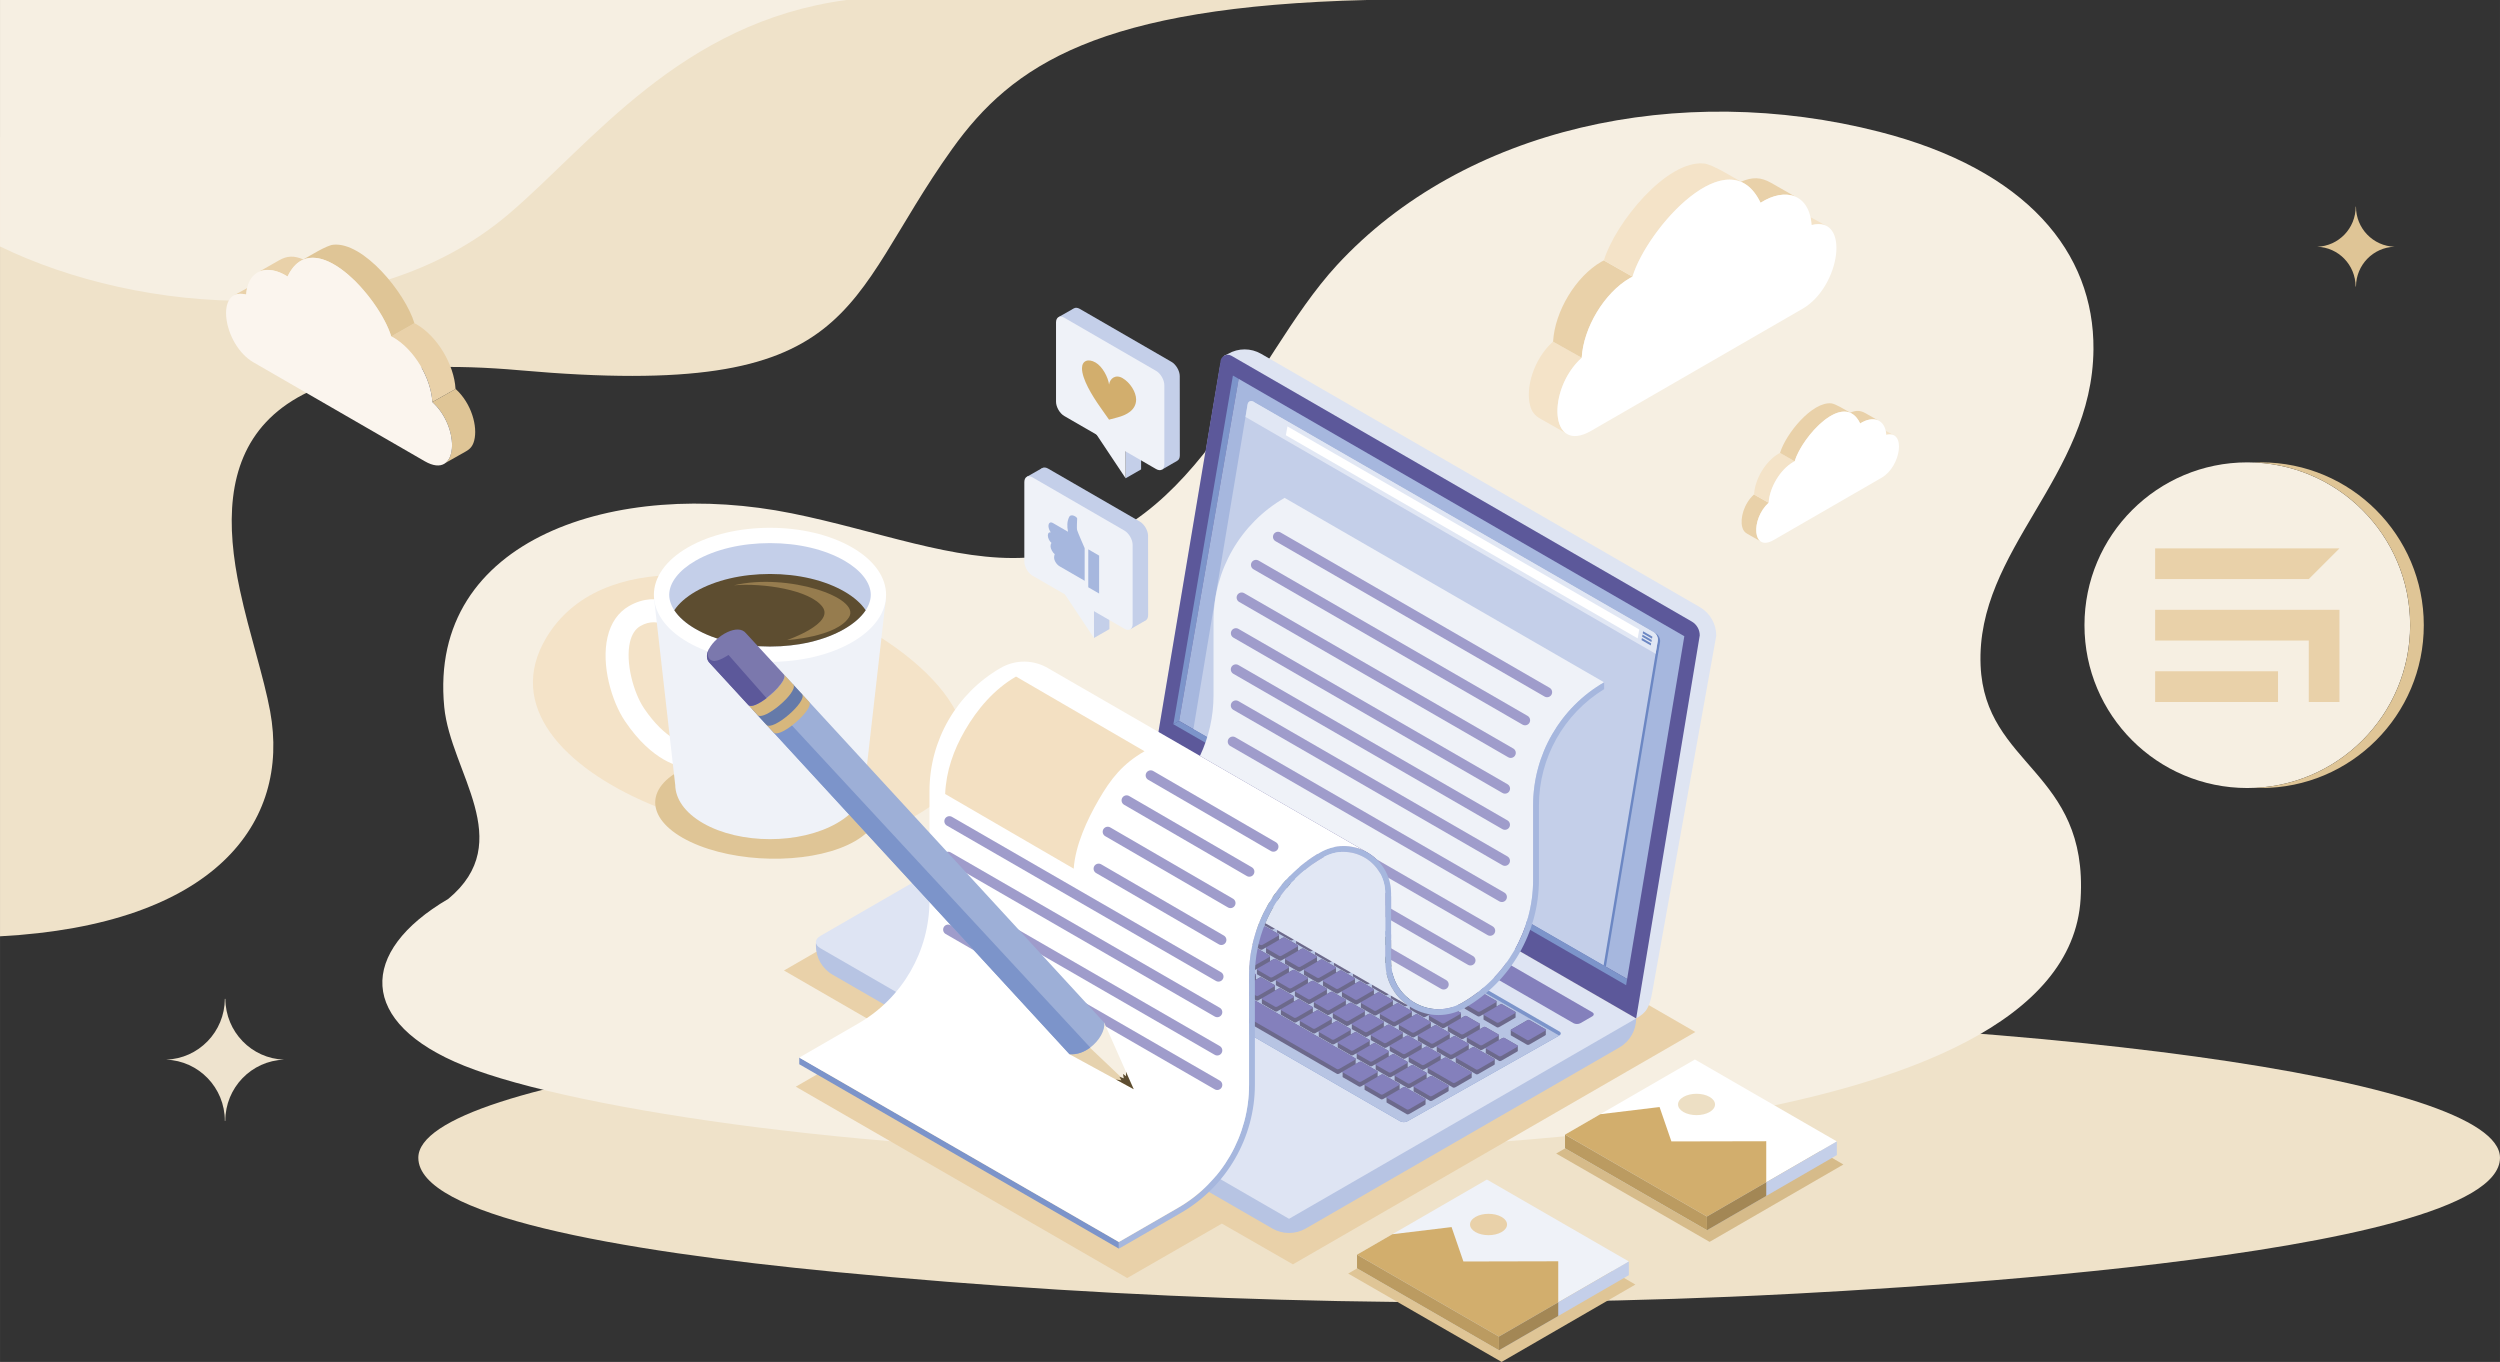 <?xml version="1.0" encoding="UTF-8"?>
<!DOCTYPE svg PUBLIC "-//W3C//DTD SVG 1.1//EN" "http://www.w3.org/Graphics/SVG/1.1/DTD/svg11.dtd">
<!-- Creator: CorelDRAW X7 -->
<svg xmlns="http://www.w3.org/2000/svg" xml:space="preserve" width="10.309in" height="5.616in" version="1.1" style="shape-rendering:geometricPrecision; text-rendering:geometricPrecision; image-rendering:optimizeQuality; fill-rule:evenodd; clip-rule:evenodd"
viewBox="0 0 103087 56159"
 xmlns:xlink="http://www.w3.org/1999/xlink">
 <rect x="0" y="0" width="103087" height="56159" fill="#333333" stroke="none"/>
 <defs>
  <style type="text/css">
   <![CDATA[
    .str0 {stroke:#9F9CCB;stroke-width:416.654;stroke-linecap:round}
    .fil23 {fill:none;fill-rule:nonzero}
    .fil40 {fill:#DFC596}
    .fil39 {fill:#E9D1A9}
    .fil41 {fill:#F4E3C8}
    .fil38 {fill:#F6EFE2}
    .fil11 {fill:#253A4C;fill-rule:nonzero}
    .fil12 {fill:#3C5670;fill-rule:nonzero}
    .fil15 {fill:#5C589A;fill-rule:nonzero}
    .fil31 {fill:#5D4D30;fill-rule:nonzero}
    .fil36 {fill:#657AA9;fill-rule:nonzero}
    .fil10 {fill:#6C698B;fill-rule:nonzero}
    .fil17 {fill:#6C87C3;fill-rule:nonzero}
    .fil37 {fill:#7B78AD;fill-rule:nonzero}
    .fil9 {fill:#7C94CA;fill-rule:nonzero}
    .fil6 {fill:#8480BC;fill-rule:nonzero}
    .fil32 {fill:#967C4E;fill-rule:nonzero}
    .fil34 {fill:#9DAFD7;fill-rule:nonzero}
    .fil28 {fill:#A38755;fill-rule:nonzero}
    .fil16 {fill:#A6B7DE;fill-rule:nonzero}
    .fil13 {fill:#A8FF55;fill-rule:nonzero}
    .fil4 {fill:#B7C4E3;fill-rule:nonzero}
    .fil29 {fill:#BB9B61;fill-rule:nonzero}
    .fil18 {fill:#C4CFE9;fill-rule:nonzero}
    .fil7 {fill:#CEE4EA;fill-rule:nonzero}
    .fil22 {fill:#D2AE6D;fill-rule:nonzero}
    .fil25 {fill:#D6BB8A;fill-rule:nonzero}
    .fil35 {fill:#D7B77D;fill-rule:nonzero}
    .fil14 {fill:#DEE4F2;fill-rule:nonzero}
    .fil5 {fill:#DEE4F3;fill-rule:nonzero}
    .fil30 {fill:#DFC596;fill-rule:nonzero}
    .fil19 {fill:#E1E7F4;fill-rule:nonzero}
    .fil33 {fill:#E6D2AE;fill-rule:nonzero}
    .fil26 {fill:#E6F0F4;fill-rule:nonzero}
    .fil3 {fill:#E9D1A9;fill-rule:nonzero}
    .fil8 {fill:#E9F4F6;fill-rule:nonzero}
    .fil27 {fill:#EDDFC4;fill-rule:nonzero}
    .fil44 {fill:#EEE3CE;fill-rule:nonzero}
    .fil0 {fill:#EFE2C9;fill-rule:nonzero}
    .fil21 {fill:#EFF2F8;fill-rule:nonzero}
    .fil24 {fill:#F3E0C2;fill-rule:nonzero}
    .fil2 {fill:#F4E3C8;fill-rule:nonzero}
    .fil1 {fill:#F6EFE2;fill-rule:nonzero}
    .fil43 {fill:#FBF5EE;fill-rule:nonzero}
    .fil20 {fill:white;fill-rule:nonzero}
    .fil42 {fill:white;fill-rule:nonzero}
   ]]>
  </style>
 </defs>
 <g id="Layer_x0020_1">
  <g id="_1570266820288">
   <path class="fil0" d="M103087 47740c0,4208 -26810,5525 -31741,5732 -12307,516 -24754,150 -36850,-1018 -9193,-887 -17247,-2348 -17247,-4714 0,-3261 19216,-5905 42919,-5905 23704,0 42919,2644 42919,5905z"/>
   <path class="fil1" d="M19143 43948c-4398,-1765 -4378,-4704 -657,-6883 2851,-2369 93,-5222 -168,-7910 -680,-6994 7138,-9439 14332,-7987 3519,710 6714,1997 9662,1827 6939,-402 9209,-8149 12813,-12059 5230,-5674 14131,-7614 22374,-5500 6087,1562 8856,4979 8825,8967 -42,5272 -4853,8261 -4654,13039 175,4167 4439,4335 4124,9624 -604,10130 -27726,10370 -36327,10469 -12739,146 -25722,-1740 -30324,-3587z"/>
   <path class="fil2" d="M37370 33838c-5120,2528 -18235,-1881 -14842,-7545 4433,-7395 24106,2970 14842,7545z"/>
   <path class="fil0" d="M0 5669c9273,-2389 18312,-1120 26489,-5669l29884 0c-11067,267 -14630,2677 -17108,6138 -4604,6432 -3699,10386 -17825,9131 -11372,-1011 -12702,3695 -11548,9061 389,1811 987,3586 1247,5001 845,4604 -2294,8804 -11139,9278l0 -32940z"/>
   <path class="fil1" d="M0 0l34901 0c-6841,915 -10505,5914 -13921,8822 -5847,4976 -15264,4123 -20980,1341l0 -10163z"/>
   <g>
    <polygon class="fil3" points="69907,42555 53313,52136 50384,50455 46480,52700 32814,44810 36718,42556 32326,40019 48920,30438 "/>
    <path class="fil4" d="M67467 41995l0 0c0,493 -263,949 -690,1196l-12934 7467c-427,246 -953,246 -1379,0l-18131 -10465c-427,-246 -690,-702 -690,-1195l0 -105 33824 3102z"/>
    <path class="fil5" d="M53153 50258l-19329 -11160c-241,-139 -241,-364 0,-503l13877 -8012 19766 11412 -14314 8263z"/>
    <path class="fil6" d="M65171 42190l487 -281c80,-47 80,-122 0,-168l-17547 -10132c-80,-47 -210,-47 -291,0l-486 281c-80,47 -80,122 0,168l17547 10132c80,47 210,47 290,0z"/>
    <polygon class="fil7" points="41567,41995 41659,42049 47700,45536 51015,43623 51109,43569 44975,40027 "/>
    <polygon class="fil8" points="41659,42049 47700,45536 51016,43623 44973,40136 "/>
    <path class="fil9" d="M40396 36225l5 2 17335 10010c80,47 211,47 292,2l6263 -3537 7 -3c80,-46 80,-121 0,-167l-17414 -10059c-80,-47 -209,-47 -290,0l-6198 3583c-80,47 -80,122 0,169z"/>
    <path class="fil4" d="M40401 36227l17335 10010c80,47 211,47 292,2l6263 -3537 -17406 -10056c-81,-47 -210,-47 -291,0l-6193 3581z"/>
    <path class="fil10" d="M58870 44219c-3,-6 -3,-12 0,-18 -3,-6 -3,-12 0,-18 -3,-5 -3,-11 0,-17 -3,-6 -3,-12 0,-18 -3,-6 -3,-12 0,-18 -3,-6 -3,-11 0,-18 -3,-5 -3,-11 0,-17 -3,-6 -3,-12 0,-18 -3,-6 -3,-12 0,-18 -3,-5 -3,-11 0,-17 -4,-8 -3,-17 3,-25l-149 86c-26,15 -66,17 -89,4l-535 -309c-14,-8 -17,-20 -13,-31 -2,-6 -2,-12 0,-18 -2,-5 -2,-11 0,-17 -2,-6 -2,-12 0,-18 -2,-6 -2,-12 0,-18 -2,-5 -2,-12 0,-17 -2,-6 -2,-12 0,-18 -2,-6 -2,-12 0,-18 -2,-6 -2,-12 0,-18 -2,-5 -2,-11 0,-17 -2,-6 -2,-12 0,-18 -3,-8 -2,-16 4,-25l-149 86c-26,15 -66,17 -89,4l-535 -309c-14,-8 -17,-19 -13,-31 -3,-5 -2,-11 0,-17 -3,-6 -2,-12 0,-18 -3,-6 -2,-12 0,-18 -3,-5 -2,-11 0,-17 -3,-6 -2,-12 0,-18 -3,-6 -2,-12 0,-18 -3,-5 -2,-12 0,-18 -3,-5 -2,-11 0,-17 -3,-6 -2,-12 0,-18 -3,-6 -2,-12 0,-18 -4,-8 -3,-16 3,-24l-148 86c-27,15 -67,16 -89,3l-535 -309c-14,-8 -17,-19 -13,-30 -3,-6 -2,-12 0,-18 -3,-6 -2,-12 0,-18 -3,-5 -2,-11 0,-17 -3,-6 -2,-12 0,-18 -3,-6 -2,-12 0,-18 -3,-5 -2,-11 0,-18 -3,-5 -2,-11 0,-17 -3,-6 -2,-12 0,-18 -3,-6 -2,-12 0,-18 -3,-5 -2,-11 0,-17 -4,-8 -3,-17 3,-25l-149 86c-26,15 -66,17 -88,4l-536 -309c-13,-8 -17,-20 -12,-31 -3,-6 -3,-12 0,-18 -3,-5 -3,-11 0,-17 -3,-6 -3,-12 0,-18 -3,-6 -3,-12 0,-18 -3,-5 -3,-12 0,-17 -3,-6 -3,-12 0,-18 -3,-6 -3,-12 0,-18 -3,-6 -3,-12 0,-18 -3,-5 -3,-11 0,-17 -3,-6 -3,-12 0,-18 -4,-8 -3,-16 3,-25l-149 86c-26,15 -66,17 -89,4l-535 -309c-14,-8 -17,-19 -13,-31 -3,-5 -2,-11 0,-17 -3,-6 -2,-12 0,-18 -3,-6 -2,-12 0,-18 -3,-5 -2,-11 0,-17 -3,-6 -2,-12 0,-18 -3,-6 -2,-12 0,-18 -3,-5 -2,-12 0,-18 -3,-5 -2,-11 0,-17 -3,-6 -2,-12 0,-18 -3,-6 -2,-12 0,-18 -4,-7 -3,-16 3,-24l-148 86c-27,15 -66,17 -89,3l-535 -309c-14,-8 -17,-19 -13,-30 -3,-6 -2,-12 0,-18 -3,-6 -2,-12 0,-18 -3,-5 -2,-11 0,-17 -3,-6 -2,-12 0,-18 -3,-6 -2,-12 0,-18 -3,-5 -2,-11 0,-18 -3,-5 -2,-11 0,-17 -3,-6 -2,-12 0,-18 -3,-6 -2,-12 0,-18 -3,-5 -2,-11 0,-17 -4,-8 -3,-17 3,-25l-149 86c-26,15 -66,17 -88,4l-536 -309c-13,-8 -17,-20 -12,-31 -3,-6 -3,-12 0,-18 -3,-5 -3,-11 0,-17 -3,-6 -3,-12 0,-18 -3,-6 -3,-12 0,-18 -3,-5 -3,-11 0,-17 -3,-6 -3,-12 0,-18 -3,-6 -3,-12 0,-18 -3,-6 -3,-12 0,-18 -3,-5 -3,-11 0,-17 -3,-6 -3,-12 0,-18 -4,-8 -3,-16 3,-25l-149 86c-26,16 -66,17 -89,4l-535 -309c-14,-8 -17,-19 -13,-31 -2,-5 -2,-11 0,-17 -2,-6 -2,-12 0,-18 -2,-6 -2,-12 0,-18 -2,-5 -2,-11 0,-17 -2,-6 -2,-12 0,-18 -2,-6 -2,-12 0,-18 -2,-5 -2,-12 0,-18 -2,-5 -2,-11 0,-17 -2,-6 -2,-12 0,-18 -2,-6 -2,-12 0,-18 -3,-7 -2,-16 4,-24l-149 86c-26,15 -66,17 -89,3l-535 -309c-14,-8 -17,-19 -13,-30 -3,-6 -2,-12 0,-18 -3,-6 -2,-12 0,-18 -3,-5 -2,-11 0,-17 -3,-6 -2,-12 0,-18 -3,-6 -2,-12 0,-18 -3,-5 -2,-11 0,-18 -3,-5 -2,-11 0,-17 -3,-6 -2,-12 0,-18 -3,-6 -2,-12 0,-18 -3,-5 -2,-11 0,-17 -4,-8 -3,-17 3,-25l-149 86c-26,15 -66,17 -88,4l-536 -309c-13,-8 -16,-20 -12,-31 -3,-6 -3,-12 0,-18 -3,-5 -3,-11 0,-17 -3,-6 -3,-12 0,-18 -3,-6 -2,-12 0,-18 -3,-5 -2,-11 0,-17 -3,-6 -3,-12 0,-18 -3,-6 -3,-12 0,-18 -3,-6 -3,-12 0,-18 -3,-5 -3,-11 0,-17 -3,-6 -2,-12 0,-18 -4,-8 -3,-16 3,-24l-149 85c-26,16 -66,17 -89,4l-535 -309c-14,-8 -17,-19 -12,-31 -3,-5 -3,-11 0,-17 -3,-6 -3,-12 0,-18 -3,-6 -3,-12 0,-18 -3,-5 -3,-11 0,-17 -3,-6 -3,-12 0,-18 -3,-6 -3,-12 0,-18 -3,-5 -3,-12 0,-18 -3,-5 -3,-11 0,-17 -3,-6 -3,-12 0,-18 -3,-6 -3,-12 0,-18 -4,-7 -3,-16 3,-24l-149 86c-26,15 -66,17 -89,3l-1194 -689c-14,-8 -17,-19 -12,-30 -3,-6 -3,-12 0,-18 -3,-6 -3,-12 0,-18 -3,-6 -3,-12 0,-18 -3,-5 -3,-11 0,-17 -3,-6 -3,-12 0,-18 -3,-6 -3,-12 0,-18 -3,-6 -3,-11 0,-17 -3,-6 -3,-12 0,-18 -3,-6 -3,-12 0,-18 -3,-6 -3,-12 0,-18 -7,-12 0,-27 19,-38l1616 -933c26,-16 66,-17 89,-4l617 356c14,8 17,20 13,31 3,6 2,12 0,18 3,5 2,11 0,17 3,6 2,12 0,18 3,6 2,12 0,18 3,6 2,12 0,18 3,5 2,11 0,17 3,6 2,12 0,18 3,6 2,12 0,18 3,5 2,11 0,18 3,5 2,11 0,17 4,8 3,17 -3,25l149 -86c26,-15 66,-17 88,-4l536 309c13,8 17,20 12,31 3,5 3,11 0,17 3,6 3,12 0,18 3,6 3,12 0,18 3,6 3,12 0,18 3,5 3,11 0,17 3,6 3,12 0,18 3,6 3,12 0,18 3,5 3,11 0,17 3,6 3,12 0,18 3,6 3,12 0,18 4,8 3,16 -3,24l149 -85c26,-16 66,-17 89,-4l535 309c14,8 17,19 12,30 3,6 3,12 0,18 3,6 3,12 0,18 3,5 3,12 0,18 3,5 3,11 0,17 3,6 3,12 0,18 3,6 3,12 0,18 3,5 3,11 0,17 3,6 3,12 0,18 3,6 3,12 0,18 3,6 3,12 0,18 4,7 3,16 -3,24l149 -86c27,-15 66,-17 89,-4l535 309c14,8 17,20 13,31 3,6 2,12 0,18 3,5 2,11 0,18 3,5 2,11 0,17 3,6 2,12 0,18 3,6 2,12 0,18 3,5 2,11 0,17 3,6 2,12 0,18 3,6 2,12 0,18 3,5 2,11 0,18 3,5 2,11 0,17 4,8 3,17 -3,25l149 -86c26,-15 65,-17 88,-4l535 309c14,8 17,19 13,31 3,5 3,11 0,17 3,6 3,12 0,18 3,6 3,12 0,18 3,6 3,12 0,18 3,5 3,11 0,17 3,6 3,12 0,18 3,6 3,12 0,18 3,5 3,11 0,17 3,6 3,12 0,18 3,6 3,12 0,18 4,8 3,16 -3,24l149 -86c26,-15 66,-16 89,-3l535 309c14,8 17,19 12,30 3,6 3,12 0,18 3,6 3,12 0,18 3,5 3,11 0,18 3,5 3,11 0,17 3,6 3,12 0,18 3,6 3,12 0,18 3,5 3,11 0,17 3,6 3,12 0,18 3,6 3,12 0,18 3,5 3,12 0,18 4,7 3,16 -3,24l149 -86c26,-15 66,-17 89,-4l535 309c14,8 17,20 13,31 3,6 2,12 0,18 3,5 2,11 0,17 3,6 2,12 0,18 3,6 2,12 0,18 3,6 2,12 0,18 3,5 2,11 0,17 3,6 2,12 0,18 3,6 2,12 0,18 3,5 2,11 0,18 3,5 2,11 0,17 4,8 3,17 -4,25l149 -86c27,-15 66,-17 89,-4l535 309c14,8 17,20 13,31 3,5 2,11 0,17 3,6 2,12 0,18 3,6 2,12 0,18 3,6 2,11 0,18 3,5 2,11 0,17 3,6 2,12 0,18 3,6 2,12 0,18 3,5 2,11 0,17 3,6 2,12 0,18 3,6 2,12 0,18 4,8 3,16 -3,24l149 -86c26,-15 66,-16 88,-3l536 309c13,8 17,19 12,30 3,6 3,12 0,18 3,6 3,12 0,18 3,5 3,11 0,18 3,5 3,11 0,17 3,6 3,12 0,18 3,6 3,12 0,18 3,5 3,11 0,17 3,6 3,12 0,18 3,6 3,12 0,18 3,5 3,11 0,18 4,7 3,16 -3,24l149 -86c26,-15 66,-17 89,-4l535 309c14,8 17,20 12,31 3,6 3,12 0,18 3,5 3,11 0,17 3,6 3,12 0,18 3,6 3,12 0,18 3,5 3,12 0,18 3,5 3,11 0,17 3,6 3,12 0,18 3,6 3,12 0,18 3,5 3,11 0,18 3,5 3,11 0,17 4,8 3,16 -3,25l149 -86c27,-15 66,-17 89,-4l535 309c14,8 17,19 13,31 3,5 2,11 0,17 3,6 2,12 0,18 3,6 2,12 0,18 3,6 2,11 0,17 3,6 2,12 0,18 3,6 2,12 0,18 3,6 2,12 0,18 3,5 2,11 0,17 3,6 2,12 0,18 3,6 2,12 0,18 4,7 3,16 -3,24l149 -86c26,-15 66,-16 88,-3l536 309c13,8 17,19 12,30 3,6 3,12 0,18 3,6 3,12 0,18 3,5 3,11 0,17 3,6 3,12 0,18 3,6 3,12 0,18 3,6 3,12 0,18 3,5 3,11 0,17 3,6 3,12 0,18 3,6 3,12 0,18 3,5 3,11 0,17 4,8 3,17 -3,25l149 -86c26,-15 66,-17 89,-4l535 309c14,8 17,20 12,31 3,6 3,12 0,18 3,5 3,11 0,17 3,6 3,12 0,18 3,6 3,12 0,18 3,5 3,11 0,18 3,5 3,11 0,17 3,6 3,12 0,18 3,6 3,12 0,18 3,5 3,11 0,17 3,6 3,12 0,18 4,8 3,16 -3,25l149 -86c26,-15 66,-17 89,-4l823 475c14,8 17,20 13,31 3,6 2,12 0,18 3,5 2,11 0,17 3,6 2,12 0,18 3,6 2,12 0,18 3,6 2,12 0,18 3,5 2,11 0,17 3,6 2,12 0,18 3,6 2,12 0,18 3,5 2,11 0,17 3,6 2,12 0,18 6,13 0,28 -19,39l-666 384c-26,15 -66,17 -88,4l-824 -476c-14,-8 -17,-19 -12,-30 -3,-6 -3,-12 0,-18 -3,-6 -3,-12 0,-18 -3,-5 -3,-12 0,-18 -3,-5 -3,-11 0,-17 -3,-6 -3,-12 0,-18 -3,-6 -3,-12 0,-18 -3,-5 -3,-11 0,-17 -3,-6 -3,-12 0,-18 -3,-6 -3,-12 0,-18 -3,-6 -3,-12 0,-18 -4,-7 -3,-16 3,-24l-149 86c-27,15 -66,17 -89,4l-535 -310c-14,-7 -17,-19 -13,-30 -3,-6 -2,-12 0,-18 -3,-5 -2,-11 0,-18 -3,-5 -2,-11 0,-17 -3,-6 -2,-12 0,-18 -3,-6 -2,-12 0,-18 -3,-5 -2,-11 0,-17 -3,-6 -2,-12 0,-18 -3,-6 -2,-12 0,-18 -3,-5 -2,-11 0,-18 -3,-5 -2,-11 0,-17 -4,-8 -3,-17 3,-25l-149 86c-26,15 -66,17 -88,4l-536 -309c-13,-8 -16,-20 -12,-31 -3,-5 -3,-11 0,-17 -3,-6 -3,-12 0,-18 -3,-6 -3,-12 0,-18 -3,-6 -3,-12 0,-18 -3,-5 -2,-11 0,-17 -3,-6 -2,-12 0,-18 -3,-6 -3,-12 0,-18 -3,-5 -3,-11 0,-17 -3,-6 -3,-12 0,-18 -3,-6 -3,-12 0,-18 -4,-8 -3,-16 3,-24l-149 86c-26,15 -66,16 -89,3l-535 -309c-13,-8 -17,-19 -12,-30 -3,-6 -3,-12 0,-18 -3,-6 -3,-12 0,-18 -3,-5 -3,-12 0,-18 -3,-5 -3,-11 0,-17 -3,-6 -3,-12 0,-18 -3,-6 -3,-12 0,-18 -3,-5 -3,-11 0,-17 -3,-6 -3,-12 0,-18 -3,-6 -3,-12 0,-18 -3,-5 -3,-12 0,-18 -4,-7 -3,-16 3,-24l-149 86c-26,15 -66,17 -89,3l-535 -308c-14,-8 -17,-20 -13,-31 -3,-6 -2,-12 0,-18 -3,-5 -2,-11 0,-18 -3,-5 -2,-11 0,-17 -3,-6 -2,-12 0,-18 -3,-5 -2,-12 0,-18 -3,-5 -2,-11 0,-17 -3,-6 -2,-12 0,-18 -3,-6 -2,-12 0,-18 -3,-5 -2,-11 0,-18 -3,-5 -2,-11 0,-17 -4,-8 -3,-17 4,-25l-149 86c-27,15 -66,17 -89,4l-535 -309c-14,-8 -17,-20 -13,-31 -3,-5 -2,-11 0,-17 -3,-6 -2,-12 0,-18 -3,-6 -2,-12 0,-18 -3,-5 -2,-12 0,-18 -3,-5 -2,-11 0,-17 -3,-6 -2,-12 0,-18 -3,-6 -2,-12 0,-18 -3,-5 -2,-11 0,-17 -3,-6 -2,-12 0,-18 -3,-6 -2,-12 0,-18 -4,-8 -3,-16 3,-24l-149 86c-26,15 -66,16 -88,3l-536 -309c-13,-8 -17,-19 -12,-30 -3,-6 -3,-12 0,-18 -3,-6 -3,-12 0,-18 -3,-5 -3,-12 0,-17 -3,-6 -3,-12 0,-18 -3,-6 -3,-12 0,-18 -3,-6 -3,-12 0,-18 -3,-5 -3,-11 0,-17 -3,-6 -3,-12 0,-18 -3,-6 -3,-12 0,-18 -3,-5 -3,-12 0,-18 -4,-7 -3,-16 3,-24l-149 86c-26,15 -66,17 -89,4l-535 -310c-14,-7 -17,-19 -12,-30 -3,-6 -3,-12 0,-18 -3,-5 -3,-11 0,-17 -3,-6 -3,-12 0,-18 -3,-6 -3,-12 0,-18 -3,-5 -3,-11 0,-18 -3,-5 -3,-11 0,-17 -3,-6 -3,-12 0,-18 -3,-6 -3,-12 0,-18 -3,-5 -3,-11 0,-17 -3,-6 -3,-12 0,-18 -4,-8 -3,-16 3,-25l-149 86c-27,15 -66,17 -89,4l-535 -309c-14,-8 -17,-20 -13,-31 -3,-5 -2,-11 0,-17 -3,-6 -2,-12 0,-18 -3,-6 -2,-12 0,-18 -3,-5 -2,-11 0,-17 -3,-6 -2,-12 0,-18 -3,-6 -2,-12 0,-18 -3,-6 -2,-12 0,-18 -3,-5 -2,-11 0,-17 -3,-6 -2,-12 0,-18 -3,-6 -2,-12 0,-18 -4,-8 -3,-16 3,-24l-149 86c-26,15 -66,16 -88,3l-535 -309c-14,-8 -18,-19 -13,-30 -3,-6 -3,-12 0,-18 -3,-6 -3,-12 0,-18 -3,-5 -3,-11 0,-17 -3,-6 -3,-12 0,-18 -3,-6 -3,-12 0,-18 -3,-6 -3,-12 0,-18 -3,-5 -3,-11 0,-17 -3,-6 -3,-12 0,-18 -3,-6 -3,-12 0,-18 -3,-5 -3,-11 0,-18 -4,-7 -3,-16 3,-24l-149 86c-26,15 -66,17 -89,4l-535 -309c-14,-8 -17,-20 -12,-31 -3,-6 -3,-12 0,-18 -3,-5 -3,-11 0,-18 -3,-5 -3,-11 0,-17 -3,-6 -3,-12 0,-18 -3,-5 -3,-12 0,-18 -3,-5 -3,-11 0,-17 -3,-6 -3,-12 0,-18 -3,-6 -3,-12 0,-18 -3,-5 -3,-11 0,-17 -3,-6 -3,-12 0,-18 -4,-8 -3,-16 3,-25l-149 86c-26,15 -66,17 -89,4l-535 -309c-14,-8 -17,-19 -13,-31 -3,-5 -2,-11 0,-17 -3,-6 -2,-12 0,-18 -3,-6 -2,-12 0,-18 -3,-5 -2,-11 0,-17 -3,-6 -2,-12 0,-18 -3,-6 -2,-12 0,-18 -3,-6 -2,-12 0,-18 -3,-5 -2,-11 0,-17 -3,-6 -2,-12 0,-18 -3,-6 -2,-12 0,-18 -4,-8 -3,-16 3,-24l-148 86c-27,15 -66,16 -89,3l-535 -309c-14,-8 -17,-19 -13,-30 -3,-6 -2,-12 0,-18 -3,-6 -2,-12 0,-18 -3,-5 -2,-11 0,-17 -3,-6 -2,-12 0,-18 -3,-6 -2,-12 0,-18 -3,-6 -2,-12 0,-18 -3,-5 -2,-11 0,-17 -3,-6 -2,-12 0,-18 -3,-6 -2,-12 0,-18 -3,-5 -2,-11 0,-17 -4,-8 -3,-17 3,-25l-218 126 367 211c14,8 17,20 12,31 3,5 3,11 0,18 3,5 3,11 0,17 3,6 3,12 0,18 3,6 3,12 0,18 3,5 3,11 0,18 3,5 3,11 0,17 3,6 3,12 0,18 3,5 3,11 0,18 3,5 3,11 0,17 3,6 3,12 0,18 4,8 3,16 -3,25l149 -86c26,-15 66,-17 89,-4l535 309c14,8 17,19 13,30 3,6 2,12 0,18 3,6 2,12 0,18 3,6 2,12 0,18 3,5 2,11 0,17 3,6 2,12 0,18 3,6 2,12 0,18 3,5 2,11 0,17 3,6 2,12 0,18 3,6 2,12 0,18 3,6 2,12 0,18 4,7 3,16 -3,24l148 -86c27,-15 66,-17 89,-3l535 309c14,8 17,19 13,30 3,6 2,12 0,18 3,6 2,12 0,18 3,5 2,11 0,17 3,6 2,12 0,18 3,6 2,12 0,18 3,5 2,11 0,17 3,6 2,12 0,18 3,6 2,12 0,18 3,6 2,12 0,18 3,5 2,11 0,17 4,8 3,17 -3,25l149 -86c26,-15 66,-17 88,-4l536 309c13,8 17,20 12,31 3,5 3,11 0,18 3,5 3,11 0,17 3,6 3,12 0,18 3,6 3,12 0,18 3,5 3,11 0,17 3,6 3,12 0,18 3,6 3,12 0,18 3,5 3,12 0,18 3,5 3,11 0,17 3,6 3,12 0,18 4,8 3,16 -3,25l149 -86c26,-16 66,-17 89,-4l535 309c14,8 17,19 13,31 2,5 2,11 0,17 2,6 2,12 0,18 2,6 2,12 0,18 2,5 2,11 0,17 2,6 2,12 0,18 2,6 2,12 0,18 2,5 2,11 0,18 2,5 2,11 0,17 2,6 2,12 0,18 2,6 2,12 0,18 4,7 2,16 -3,24l148 -86c27,-15 66,-17 89,-3l535 309c14,8 17,19 13,30 3,6 2,12 0,18 3,5 2,12 0,18 3,5 2,11 0,17 3,6 2,12 0,18 3,6 2,12 0,18 3,5 2,11 0,17 3,6 2,12 0,18 3,6 2,12 0,18 3,6 2,12 0,18 3,5 2,11 0,17 4,8 3,17 -3,25l149 -86c26,-15 66,-17 88,-4l536 309c13,8 17,20 12,31 3,5 3,11 0,18 3,5 3,11 0,17 3,6 3,12 0,18 3,6 3,12 0,18 3,5 3,11 0,17 3,6 3,12 0,18 3,6 3,12 0,18 3,5 3,11 0,18 3,5 3,11 0,17 3,6 3,12 0,18 4,8 3,16 -3,25l149 -86c26,-16 66,-17 89,-4l535 309c14,8 17,19 13,30 2,6 2,12 0,18 2,6 2,12 0,18 2,6 2,12 0,18 2,5 2,11 0,17 2,6 2,12 0,18 2,6 2,12 0,18 2,5 2,11 0,17 2,6 2,12 0,18 2,6 2,12 0,18 2,6 2,12 0,18 3,7 2,16 -4,24l149 -86c26,-15 66,-17 89,-3l535 309c14,7 17,19 13,30 3,6 2,12 0,18 3,5 2,12 0,18 3,5 2,11 0,17 3,6 2,12 0,18 3,6 2,12 0,18 3,5 2,11 0,17 3,6 2,12 0,18 3,6 2,12 0,18 3,6 2,12 0,18 3,5 2,11 0,17 4,8 3,17 -3,25l148 -86c27,-15 66,-17 89,-4l535 309c14,8 18,20 13,31 3,5 2,11 0,18 3,5 2,11 0,17 3,6 2,12 0,18 3,6 2,12 0,18 3,5 2,11 0,17 3,6 2,12 0,18 3,6 2,12 0,18 3,5 2,12 0,18 3,5 2,11 0,17 3,6 2,12 0,18 4,8 3,16 -3,24l149 -85c26,-16 66,-17 89,-4l535 309c13,8 17,19 12,30 3,6 3,12 0,18 3,6 3,12 0,18 3,6 3,12 0,18 3,5 3,11 0,17 3,6 3,12 0,18 3,6 3,12 0,18 3,5 3,11 0,18 3,5 3,11 0,17 3,6 3,12 0,18 3,6 3,12 0,18 4,7 3,16 -3,24l149 -86c26,-15 66,-17 89,-3l535 309c14,7 17,19 13,30 2,6 2,12 0,18 2,5 2,11 0,18 2,5 2,11 0,17 2,6 2,12 0,18 2,6 2,12 0,18 2,5 2,11 0,17 2,6 2,12 0,18 2,6 2,12 0,18 2,6 2,11 0,18 2,5 2,11 0,17 4,8 2,17 -3,25l148 -86c27,-15 66,-17 89,-4l1029 594c14,8 17,20 13,31 3,6 2,12 0,18 3,5 2,11 0,17 3,6 2,12 0,18 3,6 2,12 0,18 3,5 2,12 0,18 3,5 2,11 0,17 3,6 2,12 0,18 3,6 2,12 0,18 3,5 2,11 0,17 3,6 2,12 0,18 6,13 0,28 -19,39l-666 384c-26,15 -66,17 -88,4l-1030 -595c-13,-8 -17,-19 -12,-30z"/>
    <path class="fil10" d="M62476 41972l-666 384c-26,15 -66,17 -89,4l-535 -309c-14,-8 -17,-20 -13,-31 -2,-5 -2,-11 0,-17 -2,-6 -2,-12 0,-18 -2,-6 -2,-12 0,-18 -2,-6 -2,-12 0,-18 -2,-5 -2,-11 0,-17 -2,-6 -2,-12 0,-18 -2,-6 -2,-12 0,-18 -2,-5 -2,-11 0,-17 -2,-6 -2,-12 0,-18 -2,-6 -2,-12 0,-18 -3,-8 -2,-16 4,-24l-149 85c-27,16 -66,17 -89,4l-535 -309c-14,-8 -17,-19 -13,-30 -3,-6 -2,-12 0,-18 -3,-6 -2,-12 0,-18 -3,-5 -2,-11 0,-17 -3,-6 -2,-12 0,-18 -3,-6 -2,-12 0,-18 -3,-6 -2,-12 0,-18 -3,-5 -2,-11 0,-17 -3,-6 -2,-12 0,-18 -3,-6 -2,-12 0,-18 -3,-5 -2,-11 0,-18 -4,-7 -3,-16 3,-24l-149 86c-26,15 -66,17 -88,4l-536 -310c-13,-7 -17,-19 -12,-30 -3,-6 -3,-12 0,-18 -3,-5 -3,-11 0,-17 -3,-6 -3,-12 0,-18 -3,-6 -3,-12 0,-18 -3,-6 -3,-12 0,-18 -3,-5 -3,-11 0,-17 -3,-6 -3,-12 0,-18 -3,-6 -3,-12 0,-18 -3,-5 -3,-11 0,-17 -3,-6 -3,-12 0,-18 -4,-8 -3,-17 3,-25l-149 86c-26,15 -66,17 -89,4l-535 -309c-14,-8 -17,-20 -12,-31 -3,-5 -3,-11 0,-17 -3,-6 -3,-12 0,-18 -3,-6 -3,-12 0,-18 -3,-5 -3,-11 0,-18 -3,-5 -3,-11 0,-17 -3,-6 -3,-12 0,-18 -3,-6 -3,-12 0,-18 -3,-5 -3,-11 0,-17 -3,-6 -3,-12 0,-18 -3,-6 -3,-12 0,-18 -7,-12 0,-27 19,-38l665 -385c26,-15 66,-16 89,-3l535 309c14,8 17,19 13,30 3,6 2,12 0,18 3,6 2,12 0,18 3,5 2,11 0,17 3,6 2,12 0,18 3,6 2,12 0,18 3,6 2,12 0,18 3,5 2,11 0,17 3,6 2,12 0,18 3,6 2,12 0,18 3,5 2,11 0,18 4,7 3,16 -3,24l148 -86c27,-15 66,-17 89,-4l535 309c14,8 17,20 13,31 3,6 2,12 0,18 3,5 2,11 0,17 3,6 2,12 0,18 3,6 2,12 0,18 3,6 2,12 0,18 3,5 2,11 0,17 3,6 2,12 0,18 3,6 2,12 0,18 3,5 2,11 0,17 3,6 2,12 0,18 4,8 3,17 -3,25l149 -86c26,-15 66,-17 89,-4l535 309c13,8 17,20 12,31 3,5 3,11 0,17 3,6 3,12 0,18 3,6 3,12 0,18 3,5 3,11 0,18 3,5 3,11 0,17 3,6 3,12 0,18 3,6 3,12 0,18 3,5 3,11 0,17 3,6 3,12 0,18 3,6 3,12 0,18 4,8 3,16 -3,24l149 -86c26,-15 66,-16 89,-3l535 309c14,8 17,19 13,30 2,6 2,12 0,18 2,6 2,12 0,18 2,5 2,11 0,17 2,6 2,12 0,18 2,6 2,12 0,18 2,6 2,12 0,18 2,5 2,11 0,17 2,6 2,12 0,18 2,6 2,12 0,18 2,5 2,11 0,18 6,12 0,27 -19,38z"/>
    <path class="fil10" d="M58290 44982c-3,-6 -3,-12 0,-18 -3,-6 -3,-12 0,-18 -3,-5 -3,-12 0,-17 -3,-6 -3,-12 0,-18 -3,-6 -3,-12 0,-18 -3,-6 -3,-12 0,-18 -3,-5 -3,-11 0,-17 -3,-6 -3,-12 0,-18 -3,-6 -3,-12 0,-18 -3,-5 -3,-11 0,-18 -4,-7 -3,-16 3,-24l-149 86c-27,15 -66,17 -89,4l-535 -310c-14,-7 -17,-19 -13,-30 -3,-6 -2,-12 0,-18 -3,-5 -2,-11 0,-18 -3,-5 -2,-11 0,-17 -3,-6 -2,-12 0,-18 -3,-5 -2,-11 0,-18 -3,-5 -2,-11 0,-17 -3,-6 -2,-12 0,-18 -3,-6 -2,-12 0,-18 -3,-5 -2,-11 0,-17 -3,-6 -2,-12 0,-18 -4,-8 -3,-17 3,-25l-149 86c-26,15 -65,17 -88,4l-535 -309c-14,-8 -17,-20 -13,-31 -3,-5 -3,-11 0,-17 -3,-6 -3,-12 0,-18 -3,-6 -3,-12 0,-18 -3,-5 -3,-11 0,-18 -3,-5 -3,-11 0,-17 -3,-6 -3,-12 0,-18 -3,-6 -3,-12 0,-18 -3,-5 -3,-11 0,-17 -3,-6 -3,-12 0,-18 -3,-6 -3,-12 0,-18 -4,-8 -3,-16 3,-24l-149 86c-26,15 -66,16 -89,3l-535 -309c-14,-8 -17,-19 -12,-30 -3,-6 -3,-12 0,-18 -3,-6 -3,-12 0,-18 -3,-5 -3,-11 0,-17 -3,-6 -3,-12 0,-18 -3,-6 -3,-12 0,-18 -3,-6 -3,-12 0,-18 -3,-5 -3,-11 0,-17 -3,-6 -3,-12 0,-18 -3,-6 -3,-12 0,-18 -3,-5 -3,-11 0,-17 -4,-8 -3,-17 3,-25l-149 86c-26,15 -66,17 -89,4l-535 -310c-14,-7 -17,-19 -13,-30 -3,-6 -2,-12 0,-18 -3,-5 -2,-11 0,-17 -3,-6 -2,-12 0,-18 -3,-6 -2,-12 0,-18 -3,-6 -2,-12 0,-18 -3,-5 -2,-11 0,-17 -3,-6 -2,-12 0,-18 -3,-6 -2,-12 0,-18 -3,-5 -2,-11 0,-17 -3,-6 -2,-12 0,-18 -4,-8 -3,-17 4,-25l-149 86c-27,15 -66,17 -89,4l-535 -309c-14,-8 -17,-19 -13,-31 -3,-5 -2,-11 0,-17 -3,-6 -2,-12 0,-18 -3,-6 -2,-12 0,-18 -3,-5 -2,-11 0,-18 -3,-5 -2,-11 0,-17 -3,-6 -2,-12 0,-18 -3,-6 -2,-12 0,-18 -3,-5 -2,-11 0,-17 -3,-6 -2,-12 0,-18 -3,-6 -2,-12 0,-18 -4,-8 -3,-16 3,-24l-149 86c-26,15 -66,16 -88,3l-536 -309c-13,-8 -17,-19 -12,-30 -3,-6 -3,-12 0,-18 -3,-6 -3,-12 0,-18 -3,-5 -3,-11 0,-17 -3,-6 -3,-12 0,-18 -3,-6 -3,-12 0,-18 -3,-6 -3,-12 0,-18 -3,-5 -3,-11 0,-17 -3,-6 -3,-12 0,-18 -3,-6 -3,-12 0,-18 -3,-5 -3,-11 0,-17 -4,-8 -3,-17 3,-25l-149 86c-26,15 -66,17 -89,4l-535 -309c-14,-8 -17,-20 -12,-31 -3,-6 -3,-12 0,-18 -3,-5 -3,-11 0,-17 -3,-6 -3,-12 0,-18 -3,-6 -3,-12 0,-18 -3,-5 -3,-12 0,-18 -3,-5 -3,-11 0,-17 -3,-6 -3,-12 0,-18 -3,-6 -3,-12 0,-18 -3,-5 -3,-11 0,-17 -3,-6 -3,-12 0,-18 -4,-8 -3,-16 3,-25l-149 86c-27,15 -66,17 -89,4l-535 -309c-14,-8 -17,-19 -13,-31 -3,-5 -2,-11 0,-17 -3,-6 -2,-12 0,-18 -3,-6 -2,-12 0,-18 -3,-5 -2,-11 0,-17 -3,-6 -2,-12 0,-18 -3,-6 -2,-12 0,-18 -3,-6 -2,-12 0,-18 -3,-5 -2,-11 0,-17 -3,-6 -2,-12 0,-18 -3,-6 -2,-12 0,-18 -4,-8 -3,-16 3,-24l-149 86c-26,15 -66,16 -88,3l-536 -309c-13,-8 -17,-19 -12,-30 -3,-6 -3,-12 0,-18 -3,-6 -3,-12 0,-18 -3,-5 -3,-11 0,-17 -3,-6 -3,-12 0,-18 -3,-6 -3,-12 0,-18 -3,-6 -3,-12 0,-18 -3,-5 -3,-11 0,-17 -3,-6 -3,-12 0,-18 -3,-6 -3,-12 0,-18 -3,-5 -3,-11 0,-17 -4,-8 -3,-17 3,-25l-149 86c-26,15 -66,17 -89,4l-535 -309c-14,-8 -17,-20 -12,-31 -3,-6 -3,-12 0,-18 -3,-5 -3,-11 0,-17 -3,-6 -3,-12 0,-18 -3,-6 -3,-12 0,-18 -3,-5 -3,-12 0,-18 -3,-5 -3,-11 0,-17 -3,-6 -3,-12 0,-18 -3,-6 -3,-12 0,-18 -3,-5 -3,-11 0,-17 -3,-6 -3,-12 0,-18 -4,-8 -3,-17 3,-25l-149 86c-26,15 -66,17 -89,4l-535 -309c-14,-8 -17,-19 -13,-31 -3,-5 -2,-11 0,-17 -3,-6 -2,-12 0,-18 -3,-6 -2,-12 0,-18 -3,-5 -2,-11 0,-18 -3,-5 -2,-11 0,-17 -3,-6 -2,-12 0,-18 -3,-6 -2,-12 0,-18 -3,-5 -2,-11 0,-17 -3,-6 -2,-12 0,-18 -3,-6 -2,-12 0,-18 -4,-8 -3,-16 3,-24l-148 86c-27,15 -66,16 -89,3l-1565 -903c-13,-8 -17,-19 -12,-31 -3,-5 -3,-11 0,-17 -3,-6 -3,-12 0,-18 -3,-6 -3,-12 0,-18 -3,-5 -3,-11 0,-17 -3,-6 -3,-12 0,-18 -3,-6 -3,-12 0,-18 -3,-5 -3,-11 0,-18 -3,-5 -3,-11 0,-17 -3,-6 -3,-12 0,-18 -3,-6 -3,-12 0,-18 -7,-12 0,-27 19,-38l665 -384c26,-16 66,-17 89,-4l1565 903c13,8 17,20 12,31 3,5 3,11 0,18 3,5 3,11 0,17 3,6 3,12 0,18 3,6 3,12 0,18 3,5 3,11 0,17 3,6 3,12 0,18 3,6 3,12 0,18 3,5 3,12 0,17 3,6 3,12 0,18 3,6 3,12 0,18 4,8 3,16 -3,24l149 -85c26,-16 66,-17 89,-4l535 309c13,8 17,19 12,30 3,6 3,12 0,18 3,6 3,12 0,18 3,5 3,12 0,18 3,5 3,11 0,17 3,6 3,12 0,18 3,6 3,12 0,18 3,5 3,11 0,18 3,5 3,11 0,17 3,6 3,12 0,18 3,5 3,12 0,18 4,7 3,16 -3,24l149 -86c26,-15 66,-17 89,-4l535 310c14,7 17,19 13,30 3,6 2,12 0,18 3,5 2,12 0,17 3,6 2,12 0,18 3,6 2,12 0,18 3,6 2,12 0,18 3,5 2,11 0,17 3,6 2,12 0,18 3,6 2,12 0,18 3,5 2,11 0,18 3,5 2,11 0,17 4,8 3,17 -3,25l149 -86c26,-15 65,-17 88,-4l535 309c14,8 17,20 13,31 3,5 2,11 0,17 3,6 2,12 0,18 3,6 2,12 0,18 3,6 2,12 0,18 3,5 2,11 0,17 3,6 2,12 0,18 3,6 2,12 0,18 3,5 2,12 0,17 3,6 2,12 0,18 3,6 2,12 0,18 4,8 3,16 -3,24l149 -85c26,-16 66,-17 88,-4l536 309c13,8 17,19 12,30 3,6 3,12 0,18 3,6 3,12 0,18 3,5 3,11 0,18 3,5 3,11 0,17 3,6 3,12 0,18 3,6 3,12 0,18 3,5 3,11 0,17 3,6 3,12 0,18 3,6 3,12 0,18 3,5 3,12 0,18 4,7 3,16 -3,24l149 -86c26,-15 66,-17 89,-4l535 310c14,7 17,19 13,30 2,6 2,12 0,18 2,5 2,11 0,17 2,6 2,12 0,18 2,6 2,12 0,18 2,6 2,12 0,18 2,5 2,11 0,17 2,6 2,12 0,18 2,6 2,12 0,18 2,5 2,11 0,18 2,5 2,11 0,17 4,8 2,17 -4,25l149 -86c27,-15 66,-17 89,-4l535 309c14,8 17,19 13,31 3,5 2,11 0,17 3,6 2,12 0,18 3,6 2,12 0,18 3,6 2,12 0,18 3,5 2,11 0,17 3,6 2,12 0,18 3,6 2,12 0,18 3,5 2,11 0,17 3,6 2,12 0,18 3,6 2,12 0,18 4,8 3,16 -3,24l149 -85c26,-16 66,-17 88,-4l536 309c13,8 17,19 12,30 3,6 3,12 0,18 3,6 3,12 0,18 3,5 3,11 0,18 3,5 3,11 0,17 3,6 3,12 0,18 3,6 3,12 0,18 3,5 3,11 0,17 3,6 3,12 0,18 3,6 3,12 0,18 3,5 3,12 0,18 4,7 3,16 -3,24l149 -86c26,-15 66,-17 89,-4l535 309c14,8 17,20 12,31 3,6 3,12 0,18 3,5 3,11 0,17 3,6 3,12 0,18 3,6 3,12 0,18 3,6 3,12 0,18 3,5 3,11 0,17 3,6 3,12 0,18 3,6 3,12 0,18 3,5 3,11 0,17 3,6 3,12 0,18 4,8 3,17 -3,25l149 -86c27,-15 66,-17 89,-4l535 309c14,8 17,19 13,31 3,5 2,11 0,17 3,6 2,12 0,18 3,6 2,12 0,18 3,6 2,12 0,18 3,5 2,11 0,17 3,6 2,12 0,18 3,6 2,12 0,18 3,5 2,11 0,17 3,6 2,12 0,18 3,6 2,12 0,18 4,8 3,16 -3,24l149 -85c26,-16 65,-17 88,-4l535 309c14,8 18,19 13,30 3,6 3,12 0,18 3,6 3,12 0,18 3,5 3,11 0,18 3,5 3,11 0,17 3,6 3,12 0,18 3,6 3,12 0,18 3,5 3,11 0,17 3,6 3,12 0,18 3,6 3,12 0,18 3,5 3,11 0,18 4,7 3,16 -3,24l149 -86c26,-15 66,-17 89,-4l535 309c13,8 17,20 12,31 3,6 3,12 0,18 3,5 3,11 0,17 3,6 3,12 0,18 3,6 3,12 0,18 3,6 3,12 0,18 3,5 3,11 0,17 3,6 3,12 0,18 3,6 3,12 0,18 3,5 3,11 0,17 3,6 3,12 0,18 4,8 3,17 -3,25l149 -86c26,-15 66,-17 89,-4l659 381c13,7 17,19 12,30 3,6 3,12 0,18 3,5 3,11 0,17 3,6 3,12 0,18 3,6 3,12 0,18 3,5 3,12 0,18 3,5 3,11 0,17 3,6 3,12 0,18 3,6 3,12 0,18 3,5 3,11 0,17 3,6 3,12 0,18 7,13 0,28 -19,39l-665 384c-27,15 -66,17 -89,4l-659 -381c-14,-8 -17,-19 -12,-30z"/>
    <path class="fil10" d="M62296 42668c-3,-5 -2,-11 0,-17 -3,-6 -2,-12 0,-18 -3,-6 -2,-12 0,-18 -3,-5 -2,-11 0,-18 -3,-5 -2,-11 0,-17 -3,-6 -2,-12 0,-18 -3,-5 -2,-12 0,-18 -3,-5 -2,-11 0,-17 -3,-6 -2,-12 0,-18 -3,-6 -2,-12 0,-18 -6,-12 0,-27 19,-38l666 -384c26,-16 66,-17 88,-4l659 380c14,8 17,20 13,31 3,5 2,11 0,17 3,6 2,12 0,18 3,6 2,12 0,18 3,6 2,12 0,18 3,5 2,11 0,17 3,6 2,12 0,18 3,6 2,12 0,18 3,5 2,11 0,18 3,5 2,11 0,17 3,6 2,12 0,18 6,12 0,27 -19,38l-666 385c-26,15 -66,16 -89,3l-658 -380c-14,-8 -17,-19 -13,-31z"/>
    <path class="fil10" d="M61266 43406c-3,-6 -3,-12 0,-18 -3,-5 -3,-11 0,-17 -3,-6 -3,-12 0,-18 -3,-6 -3,-12 0,-18 -3,-6 -3,-12 0,-18 -3,-5 -3,-11 0,-17 -3,-6 -3,-12 0,-18 -3,-6 -3,-12 0,-18 -3,-5 -3,-11 0,-17 -3,-6 -3,-12 0,-18 -4,-8 -3,-17 3,-25l-149 86c-26,15 -66,17 -89,4l-535 -309c-14,-8 -17,-19 -13,-31 -3,-5 -2,-11 0,-17 -3,-6 -2,-12 0,-18 -3,-6 -2,-12 0,-18 -3,-5 -2,-11 0,-18 -3,-5 -2,-11 0,-17 -3,-6 -2,-12 0,-18 -3,-6 -2,-12 0,-18 -3,-5 -2,-11 0,-17 -3,-6 -2,-12 0,-18 -3,-6 -2,-12 0,-18 -4,-8 -3,-16 3,-24l-148 86c-27,15 -66,16 -89,3l-535 -309c-14,-8 -17,-19 -13,-30 -3,-6 -2,-12 0,-18 -3,-6 -2,-12 0,-18 -3,-5 -2,-11 0,-18 -3,-5 -2,-11 0,-17 -3,-6 -2,-12 0,-18 -3,-5 -2,-12 0,-18 -3,-5 -2,-11 0,-17 -3,-6 -2,-12 0,-18 -3,-6 -2,-12 0,-18 -3,-5 -2,-11 0,-18 -4,-7 -3,-16 3,-24l-149 86c-26,15 -66,17 -88,4l-536 -309c-13,-8 -17,-20 -12,-31 -3,-6 -3,-12 0,-18 -3,-5 -3,-11 0,-17 -3,-6 -3,-12 0,-18 -3,-6 -3,-12 0,-18 -3,-6 -3,-12 0,-18 -3,-5 -3,-11 0,-17 -3,-6 -3,-12 0,-18 -3,-6 -3,-12 0,-18 -3,-5 -3,-11 0,-17 -3,-6 -3,-12 0,-18 -4,-8 -3,-17 3,-25l-149 86c-26,15 -66,17 -89,4l-535 -309c-14,-8 -17,-19 -13,-31 -2,-5 -2,-11 0,-17 -2,-6 -2,-12 0,-18 -2,-6 -2,-12 0,-18 -2,-5 -2,-11 0,-18 -2,-5 -2,-11 0,-17 -2,-6 -2,-12 0,-18 -2,-5 -2,-12 0,-18 -2,-5 -2,-11 0,-17 -2,-6 -2,-12 0,-18 -2,-6 -2,-12 0,-18 -4,-8 -2,-16 4,-24l-149 86c-27,15 -66,16 -89,3l-535 -309c-14,-8 -17,-19 -13,-30 -3,-6 -2,-12 0,-18 -3,-6 -2,-12 0,-18 -3,-5 -2,-11 0,-17 -3,-6 -2,-12 0,-18 -3,-6 -2,-12 0,-18 -3,-5 -2,-11 0,-18 -3,-5 -2,-11 0,-17 -3,-6 -2,-12 0,-18 -3,-6 -2,-12 0,-18 -3,-5 -2,-11 0,-17 -4,-8 -3,-17 3,-25l-149 86c-26,15 -66,17 -88,4l-536 -309c-13,-8 -17,-20 -12,-31 -3,-6 -2,-12 0,-18 -3,-5 -2,-11 0,-17 -3,-6 -2,-12 0,-18 -3,-6 -2,-12 0,-18 -3,-5 -2,-11 0,-18 -3,-5 -2,-11 0,-17 -3,-6 -2,-12 0,-18 -3,-6 -2,-12 0,-18 -3,-5 -2,-11 0,-17 -3,-6 -2,-12 0,-18 -4,-8 -3,-17 3,-25l-149 86c-26,15 -66,17 -89,4l-535 -309c-14,-8 -17,-19 -12,-31 -3,-5 -3,-11 0,-17 -3,-6 -3,-12 0,-18 -3,-6 -3,-12 0,-18 -3,-5 -3,-11 0,-17 -3,-6 -3,-12 0,-18 -3,-6 -3,-12 0,-18 -3,-6 -3,-12 0,-18 -3,-5 -3,-11 0,-17 -3,-6 -3,-12 0,-18 -3,-6 -3,-12 0,-18 -4,-8 -3,-16 3,-24l-149 86c-26,15 -66,17 -89,3l-535 -309c-14,-8 -17,-19 -13,-30 -3,-6 -2,-12 0,-18 -3,-6 -2,-12 0,-18 -3,-5 -2,-11 0,-17 -3,-6 -2,-12 0,-18 -3,-6 -2,-12 0,-18 -3,-5 -2,-11 0,-18 -3,-5 -2,-11 0,-17 -3,-6 -2,-12 0,-18 -3,-6 -2,-12 0,-18 -3,-5 -2,-11 0,-17 -4,-8 -3,-17 3,-25l-149 86c-26,15 -65,17 -88,4l-535 -309c-14,-8 -17,-20 -13,-31 -3,-6 -2,-12 0,-18 -3,-5 -2,-11 0,-17 -3,-6 -2,-12 0,-18 -3,-6 -2,-12 0,-18 -3,-5 -2,-11 0,-17 -3,-6 -2,-12 0,-18 -3,-6 -2,-12 0,-18 -3,-6 -2,-12 0,-18 -3,-5 -2,-11 0,-17 -3,-6 -2,-12 0,-18 -4,-8 -3,-16 3,-25l-149 86c-26,16 -66,17 -88,4l-536 -309c-13,-8 -17,-19 -12,-31 -3,-5 -3,-11 0,-17 -3,-6 -3,-12 0,-18 -3,-6 -3,-12 0,-18 -3,-5 -3,-11 0,-17 -3,-6 -3,-12 0,-18 -3,-6 -3,-12 0,-18 -3,-5 -3,-12 0,-18 -3,-5 -3,-11 0,-17 -3,-6 -3,-12 0,-18 -3,-6 -3,-12 0,-18 -4,-8 -3,-16 3,-24l-149 86c-26,15 -66,16 -89,3l-535 -309c-14,-8 -17,-19 -13,-30 -2,-6 -2,-12 0,-18 -2,-6 -2,-12 0,-18 -2,-5 -2,-11 0,-17 -2,-6 -2,-12 0,-18 -2,-6 -2,-12 0,-18 -2,-5 -2,-11 0,-18 -2,-5 -2,-11 0,-17 -2,-6 -2,-12 0,-18 -2,-6 -2,-12 0,-18 -2,-5 -2,-11 0,-17 -4,-8 -2,-17 4,-25l-149 86c-26,15 -66,17 -89,4l-535 -309c-14,-8 -17,-20 -13,-31 -3,-6 -2,-12 0,-18 -3,-5 -2,-11 0,-17 -3,-6 -2,-12 0,-18 -3,-6 -2,-12 0,-18 -3,-5 -2,-11 0,-17 -3,-6 -2,-12 0,-18 -3,-6 -2,-12 0,-18 -3,-6 -2,-12 0,-18 -3,-5 -2,-11 0,-17 -3,-6 -2,-12 0,-18 -4,-8 -3,-16 3,-25l-149 86c-26,16 -66,17 -88,4l-906 -523c-14,-8 -17,-19 -13,-30 -3,-6 -2,-12 0,-18 -3,-6 -2,-12 0,-18 -3,-6 -2,-12 0,-18 -3,-5 -2,-11 0,-17 -3,-6 -2,-12 0,-18 -3,-6 -2,-12 0,-18 -3,-5 -2,-11 0,-18 -3,-5 -2,-11 0,-17 -3,-6 -2,-12 0,-18 -3,-6 -2,-12 0,-18 -6,-12 0,-27 19,-38l666 -384c26,-16 66,-17 89,-4l905 523c14,8 17,19 13,30 3,6 2,12 0,18 3,6 2,12 0,18 3,6 2,12 0,18 3,5 2,11 0,17 3,6 2,12 0,18 3,6 2,12 0,18 3,5 2,11 0,18 3,5 2,11 0,17 3,6 2,12 0,18 3,6 2,12 0,18 4,7 3,16 -3,24l149 -86c26,-15 66,-17 88,-3l536 309c13,8 17,19 12,30 3,6 3,12 0,18 3,6 3,12 0,18 3,5 3,11 0,17 3,6 3,12 0,18 3,6 3,12 0,18 3,5 3,11 0,17 3,6 3,12 0,18 3,6 3,12 0,18 3,6 3,12 0,18 3,5 3,11 0,17 4,8 3,17 -3,25l149 -86c26,-15 66,-17 89,-4l535 309c14,8 17,20 13,31 2,5 2,11 0,18 2,5 2,11 0,17 2,6 2,12 0,18 2,6 2,12 0,18 2,5 2,11 0,17 2,6 2,12 0,18 2,6 2,12 0,18 2,5 2,11 0,18 2,5 2,11 0,17 2,6 2,12 0,18 3,8 2,16 -4,25l149 -86c26,-16 66,-17 89,-4l535 309c14,8 17,19 13,30 3,6 2,12 0,18 3,6 2,12 0,18 3,6 2,12 0,18 3,5 2,11 0,17 3,6 2,12 0,18 3,6 2,12 0,18 3,5 2,11 0,17 3,6 2,12 0,18 3,6 2,12 0,18 3,6 2,12 0,18 4,7 3,16 -3,24l149 -86c26,-15 66,-17 88,-3l536 309c13,8 17,19 12,30 3,6 3,12 0,18 3,6 3,12 0,18 3,5 3,11 0,17 3,6 3,12 0,18 3,6 3,12 0,18 3,5 3,11 0,17 3,6 3,12 0,18 3,6 3,12 0,18 3,6 3,12 0,18 3,5 3,11 0,17 4,8 3,17 -3,25l149 -86c26,-15 66,-17 89,-4l535 309c14,8 17,20 12,31 3,5 3,11 0,18 3,5 3,11 0,17 3,6 3,12 0,18 3,6 3,12 0,18 3,5 3,11 0,17 3,6 3,12 0,18 3,6 3,12 0,18 3,5 3,11 0,18 3,5 3,11 0,17 3,6 3,12 0,18 4,8 3,16 -3,25l149 -86c26,-16 66,-17 89,-4l535 309c14,8 17,19 13,30 3,6 2,12 0,18 3,6 2,12 0,18 3,5 2,12 0,18 3,5 2,11 0,17 3,6 2,12 0,18 3,6 2,12 0,18 3,5 2,11 0,18 3,5 2,11 0,17 3,6 2,12 0,18 3,6 2,11 0,18 4,7 3,16 -3,24l148 -86c27,-15 66,-17 89,-3l535 309c14,7 17,19 13,30 3,6 2,12 0,18 3,5 2,12 0,18 3,5 2,11 0,17 3,6 2,12 0,18 3,6 2,12 0,18 3,5 2,11 0,17 3,6 2,12 0,18 3,6 2,12 0,18 3,5 2,12 0,18 3,5 2,11 0,17 4,8 3,17 -3,25l149 -86c26,-15 66,-17 88,-4l536 309c13,8 17,20 12,31 3,5 3,11 0,18 3,5 3,11 0,17 3,6 3,12 0,18 3,6 3,12 0,18 3,5 3,11 0,17 3,6 3,12 0,18 3,6 3,12 0,18 3,5 3,11 0,18 3,5 3,11 0,17 3,6 3,12 0,18 4,8 3,16 -3,24l149 -85c26,-16 66,-17 89,-4l535 309c14,8 17,19 13,30 2,6 2,12 0,18 2,6 2,12 0,18 2,5 2,11 0,18 2,5 2,11 0,17 2,6 2,12 0,18 2,6 2,12 0,18 2,5 2,11 0,17 2,6 2,12 0,18 2,6 2,12 0,18 2,6 2,11 0,18 3,7 2,16 -3,24l148 -86c27,-15 66,-17 89,-3l535 309c14,7 17,19 13,30 3,6 2,12 0,18 3,5 2,11 0,17 3,6 2,12 0,18 3,6 2,12 0,18 3,6 2,12 0,18 3,5 2,11 0,17 3,6 2,12 0,18 3,6 2,12 0,18 3,5 2,11 0,17 3,6 2,12 0,18 4,8 3,17 -3,25l149 -86c26,-15 66,-17 88,-4l536 309c13,8 17,20 12,31 3,5 3,11 0,17 3,6 3,12 0,18 3,6 3,12 0,18 3,5 3,12 0,18 3,5 3,11 0,17 3,6 3,12 0,18 3,6 3,12 0,18 3,5 3,11 0,18 3,5 3,11 0,17 3,6 3,12 0,18 4,8 3,16 -3,24l149 -85c26,-16 66,-17 89,-4l535 309c14,8 17,19 12,30 3,6 3,12 0,18 3,6 3,12 0,18 3,5 3,11 0,18 3,5 3,11 0,17 3,6 3,12 0,18 3,6 3,12 0,18 3,5 3,11 0,17 3,6 3,12 0,18 3,6 3,12 0,18 3,5 3,11 0,18 4,7 3,16 -3,24l149 -86c26,-15 66,-17 89,-4l535 309c14,8 17,20 13,31 3,6 2,12 0,18 3,5 2,11 0,17 3,6 2,12 0,18 3,6 2,12 0,18 3,6 2,12 0,18 3,5 2,11 0,17 3,6 2,12 0,18 3,6 2,12 0,18 3,5 2,11 0,17 3,6 2,12 0,18 6,13 0,28 -19,39l-666 384c-26,15 -66,17 -88,4l-536 -309c-13,-8 -17,-20 -12,-31z"/>
    <path class="fil11" d="M47811 36759l-536 -309c-13,-8 -17,-19 -12,-31 -3,-5 -3,-11 0,-17 -3,-6 -3,-12 0,-18 -3,-6 -3,-12 0,-18 -3,-5 -3,-11 0,-17 -3,-6 -3,-12 0,-18 -3,-6 -3,-12 0,-18 -3,-6 -3,-12 0,-18 -3,-5 -3,-11 0,-17 -3,-6 -3,-12 0,-18 -3,-6 -3,-12 0,-18 -6,-12 0,-27 19,-38l665 -384c27,-16 66,-17 89,-4l535 309c14,8 17,19 13,30 3,6 2,12 0,18 3,6 2,12 0,18 3,6 2,12 0,18 3,5 2,11 0,17 3,6 2,12 0,18 3,6 2,12 0,18 3,5 2,11 0,17 3,6 2,12 0,18 3,6 2,12 0,18 3,6 2,12 0,18 4,7 3,16 -3,24l149 -86c26,-15 66,-17 88,-3l536 309c13,8 17,19 12,30 3,6 3,12 0,18 3,5 3,11 0,18 3,5 3,11 0,17 3,6 3,12 0,18 3,6 3,12 0,18 3,5 3,11 0,18 3,5 3,11 0,17 3,6 3,12 0,18 3,5 3,12 0,18 3,5 3,11 0,17 4,8 3,17 -3,25l149 -86c26,-15 66,-17 89,-4l535 309c14,8 17,20 13,31 2,5 2,11 0,17 2,6 2,12 0,18 2,6 2,12 0,18 2,6 2,12 0,18 2,5 2,11 0,17 2,6 2,12 0,18 2,6 2,12 0,18 2,5 2,11 0,17 2,6 2,12 0,18 2,6 2,12 0,18 6,12 0,27 -20,38l-665 385c-26,15 -66,16 -89,3l-535 -309c-14,-8 -17,-19 -13,-30 -2,-6 -2,-12 0,-18 -2,-6 -2,-12 0,-18 -2,-5 -2,-11 0,-17 -2,-6 -2,-12 0,-18 -2,-6 -2,-12 0,-18 -2,-5 -2,-11 0,-18 -2,-5 -2,-11 0,-17 -2,-6 -2,-12 0,-18 -2,-6 -2,-12 0,-18 -2,-5 -2,-11 0,-17 -4,-8 -2,-17 4,-25l-149 86c-27,15 -66,17 -89,4l-535 -309c-14,-8 -17,-20 -13,-31 -3,-6 -2,-12 0,-18 -3,-5 -2,-11 0,-17 -3,-6 -2,-12 0,-18 -3,-6 -2,-12 0,-18 -3,-5 -2,-11 0,-17 -3,-6 -2,-12 0,-18 -3,-6 -2,-12 0,-18 -3,-6 -2,-12 0,-18 -3,-5 -2,-11 0,-17 -3,-6 -2,-12 0,-18 -4,-8 -3,-16 3,-25l-149 86c-26,16 -66,17 -88,4z"/>
    <path class="fil11" d="M51080 36725l-665 385c-26,15 -66,16 -89,3l-535 -309c-14,-8 -17,-19 -13,-30 -3,-6 -2,-12 0,-18 -3,-6 -2,-12 0,-18 -3,-5 -2,-11 0,-17 -3,-6 -2,-12 0,-18 -3,-6 -2,-12 0,-18 -3,-5 -2,-11 0,-18 -3,-5 -2,-11 0,-17 -3,-6 -2,-12 0,-18 -3,-6 -2,-12 0,-18 -3,-5 -2,-11 0,-17 -4,-8 -3,-17 3,-25l-148 86c-27,15 -66,17 -89,4l-535 -309c-14,-8 -17,-20 -13,-31 -3,-5 -2,-11 0,-18 -3,-5 -2,-11 0,-17 -3,-6 -2,-12 0,-18 -3,-6 -2,-12 0,-18 -3,-5 -2,-11 0,-17 -3,-6 -2,-12 0,-18 -3,-6 -2,-12 0,-18 -3,-5 -2,-11 0,-18 -3,-5 -2,-11 0,-17 -3,-6 -2,-12 0,-18 -4,-8 -3,-16 3,-25l-149 86c-26,15 -66,17 -88,4l-536 -309c-13,-8 -17,-19 -12,-30 -3,-6 -3,-12 0,-18 -3,-6 -3,-12 0,-18 -3,-6 -3,-12 0,-18 -3,-5 -3,-11 0,-17 -3,-6 -3,-12 0,-18 -3,-6 -3,-12 0,-18 -3,-5 -3,-11 0,-18 -3,-5 -3,-11 0,-17 -3,-6 -3,-12 0,-18 -3,-6 -3,-12 0,-18 -7,-12 0,-27 19,-38l665 -384c27,-16 66,-17 89,-4l535 309c14,8 17,19 13,31 3,5 2,11 0,17 3,6 2,12 0,18 3,6 2,12 0,18 3,5 2,11 0,17 3,6 2,12 0,18 3,6 2,12 0,18 3,5 2,11 0,18 3,5 2,11 0,17 3,6 2,12 0,18 3,6 2,12 0,18 4,7 3,16 -3,24l149 -86c26,-15 65,-16 88,-3l535 309c14,7 18,19 13,30 3,6 2,12 0,18 3,5 2,12 0,18 3,5 2,11 0,17 3,6 2,12 0,18 3,6 2,12 0,18 3,5 2,11 0,18 3,5 2,11 0,17 3,6 2,12 0,18 3,5 2,12 0,18 3,5 2,11 0,17 4,8 3,17 -3,25l149 -86c26,-15 66,-17 88,-4l536 309c14,8 17,20 12,31 3,6 3,11 0,17 3,6 3,12 0,18 3,6 3,12 0,18 3,6 3,12 0,18 3,5 3,11 0,17 3,6 3,12 0,18 3,6 3,12 0,18 3,5 3,12 0,17 3,6 3,12 0,18 3,6 3,12 0,18 7,12 0,27 -19,38z"/>
    <path class="fil11" d="M52234 36059l-665 384c-26,16 -66,17 -89,4l-535 -309c-14,-8 -17,-19 -13,-30 -3,-6 -2,-12 0,-18 -3,-6 -2,-12 0,-18 -3,-6 -2,-12 0,-18 -3,-5 -2,-11 0,-17 -3,-6 -2,-12 0,-18 -3,-6 -2,-12 0,-18 -3,-5 -2,-11 0,-17 -3,-6 -2,-12 0,-18 -3,-6 -2,-12 0,-18 -3,-6 -2,-12 0,-18 -4,-7 -3,-16 3,-24l-148 86c-27,15 -66,17 -89,3l-535 -309c-14,-8 -17,-19 -13,-30 -3,-6 -2,-12 0,-18 -3,-5 -2,-12 0,-18 -3,-5 -2,-11 0,-17 -3,-6 -2,-12 0,-18 -3,-6 -2,-12 0,-18 -3,-5 -2,-11 0,-17 -3,-6 -2,-12 0,-18 -3,-6 -2,-12 0,-18 -3,-6 -2,-12 0,-18 -3,-5 -2,-11 0,-17 -4,-8 -3,-17 3,-25l-149 86c-26,15 -66,17 -88,4l-536 -309c-13,-8 -17,-20 -12,-31 -3,-5 -3,-11 0,-18 -3,-5 -3,-11 0,-17 -3,-6 -3,-12 0,-18 -3,-6 -3,-12 0,-18 -3,-5 -3,-11 0,-17 -3,-6 -3,-12 0,-18 -3,-6 -3,-12 0,-18 -3,-5 -3,-11 0,-18 -3,-5 -3,-11 0,-17 -3,-6 -3,-12 0,-18 -7,-12 0,-27 19,-38l665 -385c27,-15 66,-17 89,-3l535 309c14,8 17,19 13,30 3,6 2,12 0,18 3,6 2,12 0,18 3,5 2,11 0,17 3,6 2,12 0,18 3,6 2,12 0,18 3,5 2,11 0,17 3,6 2,12 0,18 3,6 2,12 0,18 3,6 2,12 0,18 3,5 2,11 0,17 4,8 3,17 -3,25l149 -86c26,-15 66,-17 88,-4l536 309c13,8 17,20 12,31 3,6 3,12 0,18 3,5 3,11 0,17 3,6 3,12 0,18 3,6 3,12 0,18 3,5 3,11 0,17 3,6 3,12 0,18 3,6 3,12 0,18 3,6 3,12 0,18 3,5 3,11 0,17 3,6 3,12 0,18 4,8 3,16 -3,25l149 -86c26,-16 66,-17 89,-4l535 309c13,8 17,19 12,31 3,5 3,11 0,17 3,6 3,12 0,18 3,6 3,12 0,18 3,5 3,11 0,17 3,6 3,12 0,18 3,6 3,12 0,18 3,5 3,12 0,18 3,5 3,11 0,17 3,6 3,12 0,18 3,6 3,12 0,18 7,12 0,27 -19,38z"/>
    <path class="fil11" d="M46238 33906l149 -85c26,-16 66,-17 88,-4l536 309c13,8 17,19 12,30 3,6 3,12 0,18 3,6 3,12 0,18 3,5 3,11 0,18 3,5 3,11 0,17 3,6 3,12 0,18 3,6 3,12 0,18 3,5 3,11 0,17 3,6 3,12 0,18 3,6 3,12 0,18 3,5 3,12 0,18 4,7 3,16 -3,24l149 -86c26,-15 66,-17 89,-3l535 309c14,7 17,19 13,30 2,6 2,12 0,18 2,5 2,11 0,18 2,5 2,11 0,17 2,6 2,12 0,18 2,6 2,12 0,18 2,5 2,11 0,17 2,6 2,12 0,18 2,6 2,12 0,18 2,5 2,11 0,18 2,5 2,11 0,17 3,8 2,17 -4,25l149 -86c27,-15 66,-17 89,-4l535 309c14,8 17,20 13,31 3,5 2,11 0,17 3,6 2,12 0,18 3,6 2,12 0,18 3,6 2,12 0,18 3,5 2,11 0,17 3,6 2,12 0,18 3,6 2,12 0,18 3,5 2,12 0,17 3,6 2,12 0,18 3,6 2,12 0,18 6,12 0,27 -19,38l-666 385c-26,15 -66,16 -88,3l-536 -309c-13,-8 -17,-19 -12,-30 -3,-6 -3,-12 0,-18 -3,-6 -3,-12 0,-18 -3,-5 -3,-11 0,-17 -3,-6 -3,-12 0,-18 -3,-6 -3,-12 0,-18 -3,-6 -3,-12 0,-18 -3,-5 -3,-11 0,-17 -3,-6 -3,-12 0,-18 -3,-6 -3,-12 0,-18 -3,-5 -3,-11 0,-17 -4,-8 -3,-17 3,-25l-149 86c-26,15 -66,17 -89,4l-535 -309c-14,-8 -17,-20 -13,-31 -2,-6 -2,-12 0,-18 -2,-5 -2,-11 0,-17 -2,-6 -2,-12 0,-18 -2,-6 -2,-12 0,-18 -2,-5 -2,-11 0,-18 -2,-5 -2,-11 0,-17 -2,-6 -2,-12 0,-18 -2,-6 -2,-12 0,-18 -2,-5 -2,-11 0,-17 -2,-6 -2,-12 0,-18 -4,-8 -2,-17 4,-25l-149 86c-27,15 -66,17 -89,4l-535 -309c-14,-8 -17,-19 -13,-31 -3,-5 -2,-11 0,-17 -3,-6 -2,-12 0,-18 -3,-6 -2,-12 0,-18 -3,-5 -2,-11 0,-17 -3,-6 -2,-12 0,-18 -3,-6 -2,-12 0,-18 -3,-6 -2,-12 0,-18 -3,-5 -2,-11 0,-17 -3,-6 -2,-12 0,-18 -3,-6 -2,-12 0,-18 -4,-7 -3,-16 3,-24l-149 86c-26,15 -66,16 -88,3l-536 -309c-13,-8 -17,-19 -12,-30 -3,-6 -3,-12 0,-18 -3,-6 -3,-12 0,-18 -3,-5 -3,-11 0,-17 -3,-6 -3,-12 0,-18 -3,-6 -3,-12 0,-18 -3,-6 -3,-11 0,-18 -3,-5 -3,-11 0,-17 -3,-6 -3,-12 0,-18 -3,-6 -3,-12 0,-18 -3,-5 -3,-11 0,-17 -6,-13 0,-28 19,-39l665 -384c27,-15 66,-17 89,-4l535 309c14,8 17,20 13,31 3,5 2,11 0,17 3,6 2,12 0,18 3,6 2,12 0,18 3,6 2,12 0,18 3,5 2,11 0,17 3,6 2,12 0,18 3,6 2,12 0,18 3,5 2,12 0,17 3,6 2,12 0,18 3,6 2,12 0,18 4,8 3,16 -3,24z"/>
    <path class="fil11" d="M49479 34750l-178 102c-26,15 -66,17 -88,4l-536 -309c-13,-8 -16,-19 -12,-31 -3,-5 -2,-11 0,-17 -3,-6 -2,-12 0,-18 -3,-6 -2,-12 0,-18 -3,-5 -2,-11 0,-17 -3,-6 -2,-12 0,-18 -3,-6 -2,-12 0,-18 -3,-6 -2,-12 0,-18 -3,-5 -2,-11 0,-17 -3,-6 -2,-12 0,-18 -3,-6 -2,-12 0,-18 -4,-7 -3,-16 3,-24l-149 86c-26,15 -66,16 -89,3l-535 -309c-14,-8 -17,-19 -12,-30 -3,-6 -3,-12 0,-18 -3,-6 -3,-12 0,-18 -3,-5 -3,-11 0,-17 -3,-6 -3,-12 0,-18 -3,-6 -3,-12 0,-18 -3,-5 -3,-11 0,-17 -3,-6 -3,-12 0,-18 -3,-6 -3,-12 0,-18 -3,-5 -3,-12 0,-18 -3,-5 -3,-11 0,-17 -4,-8 -3,-17 3,-25l-149 86c-26,15 -66,17 -89,4l-535 -309c-14,-8 -17,-20 -13,-31 -3,-5 -2,-12 0,-18 -3,-5 -2,-11 0,-17 -3,-6 -2,-12 0,-18 -3,-6 -2,-12 0,-18 -3,-5 -2,-11 0,-17 -3,-6 -2,-12 0,-18 -3,-6 -2,-12 0,-18 -3,-5 -2,-11 0,-18 -3,-5 -2,-11 0,-17 -3,-6 -2,-12 0,-18 -4,-8 -3,-16 3,-25l-148 86c-27,16 -66,17 -89,4l-535 -309c-14,-8 -17,-19 -13,-31 -3,-5 -2,-11 0,-17 -3,-6 -2,-12 0,-18 -3,-6 -2,-12 0,-18 -3,-5 -2,-11 0,-17 -3,-6 -2,-12 0,-18 -3,-6 -2,-12 0,-18 -3,-5 -2,-11 0,-18 -3,-5 -2,-11 0,-17 -3,-6 -2,-12 0,-18 -3,-6 -2,-12 0,-18 -6,-12 0,-27 19,-38l177 -102c26,-16 66,-17 89,-4l535 309c14,8 17,19 13,31 3,5 2,11 0,17 3,6 2,12 0,18 3,6 2,12 0,18 3,5 2,11 0,17 3,6 2,12 0,18 3,6 2,12 0,18 3,5 2,11 0,18 3,5 2,11 0,17 3,6 2,12 0,18 3,6 2,12 0,18 4,7 3,16 -3,24l149 -86c26,-15 66,-16 88,-3l535 309c14,8 17,19 13,30 3,6 2,12 0,18 3,5 2,12 0,18 3,5 2,11 0,17 3,6 2,12 0,18 3,6 2,12 0,18 3,5 2,11 0,18 3,5 2,11 0,17 3,6 2,12 0,18 3,6 2,12 0,18 3,5 2,11 0,17 4,8 3,17 -3,25l149 -86c26,-15 66,-17 89,-4l535 309c13,8 17,20 12,31 3,6 3,11 0,18 3,5 3,11 0,17 3,6 3,12 0,18 3,6 3,12 0,18 3,5 3,11 0,17 3,6 3,12 0,18 3,6 3,12 0,18 3,5 3,12 0,18 3,5 3,11 0,17 3,6 3,12 0,18 4,8 3,16 -3,24l149 -85c26,-16 66,-17 89,-4l535 309c14,8 17,19 13,30 3,6 2,12 0,18 3,6 2,12 0,18 3,6 2,12 0,18 3,5 2,11 0,17 3,6 2,12 0,18 3,6 2,12 0,18 3,5 2,11 0,18 3,5 2,11 0,17 3,6 2,12 0,18 3,6 2,12 0,18 6,12 0,27 -19,38z"/>
    <path class="fil11" d="M59006 39969l-665 384c-27,15 -67,17 -89,4l-536 -309c-13,-8 -16,-20 -12,-31 -3,-6 -2,-11 0,-18 -3,-5 -2,-11 0,-17 -3,-6 -2,-12 0,-18 -3,-6 -2,-12 0,-18 -3,-5 -2,-11 0,-17 -3,-6 -2,-12 0,-18 -3,-6 -2,-12 0,-18 -3,-6 -2,-12 0,-18 -3,-5 -2,-11 0,-17 -3,-6 -2,-12 0,-18 -4,-8 -3,-16 3,-25l-149 86c-26,16 -66,17 -89,4l-535 -309c-13,-8 -17,-19 -12,-31 -3,-5 -3,-11 0,-17 -3,-6 -3,-12 0,-18 -3,-6 -3,-12 0,-18 -3,-5 -3,-11 0,-17 -3,-6 -3,-12 0,-18 -3,-6 -3,-12 0,-18 -3,-5 -3,-11 0,-18 -3,-5 -3,-11 0,-17 -3,-6 -3,-12 0,-18 -3,-6 -3,-12 0,-18 -4,-7 -3,-16 3,-24l-149 86c-26,15 -66,16 -89,3l-535 -309c-14,-8 -17,-19 -13,-30 -3,-6 -2,-12 0,-18 -3,-5 -2,-12 0,-18 -3,-5 -2,-11 0,-17 -3,-6 -2,-12 0,-18 -3,-6 -2,-12 0,-18 -3,-5 -2,-12 0,-18 -3,-5 -2,-11 0,-17 -3,-6 -2,-12 0,-18 -3,-6 -2,-12 0,-18 -3,-5 -2,-11 0,-17 -4,-8 -3,-17 3,-25l-148 86c-27,15 -66,17 -89,4l-535 -309c-14,-8 -17,-20 -13,-31 -3,-6 -2,-11 0,-18 -3,-5 -2,-11 0,-17 -3,-6 -2,-12 0,-18 -3,-6 -2,-12 0,-18 -3,-5 -2,-11 0,-17 -3,-6 -2,-12 0,-18 -3,-6 -2,-12 0,-18 -3,-6 -2,-12 0,-18 -3,-5 -2,-11 0,-17 -3,-6 -2,-12 0,-18 -6,-12 0,-27 19,-38l666 -385c26,-15 66,-16 88,-3l536 309c13,8 17,19 12,30 3,6 3,12 0,18 3,5 3,12 0,18 3,5 3,11 0,17 3,6 3,12 0,18 3,6 3,12 0,18 3,5 3,11 0,18 3,5 3,11 0,17 3,6 3,12 0,18 3,5 3,12 0,18 3,5 3,11 0,17 4,8 3,17 -3,25l149 -86c26,-15 66,-17 89,-4l535 309c14,8 17,20 12,31 3,5 3,11 0,18 3,5 3,11 0,17 3,6 3,12 0,18 3,6 3,12 0,18 3,5 3,11 0,17 3,6 3,12 0,18 3,6 3,12 0,18 3,5 3,11 0,18 3,5 3,11 0,17 3,6 3,12 0,18 4,8 3,16 -3,25l149 -86c26,-16 66,-17 89,-4l535 309c14,8 17,19 13,30 3,6 2,12 0,18 3,6 2,12 0,18 3,6 2,12 0,18 3,5 2,11 0,17 3,6 2,12 0,18 3,6 2,12 0,18 3,5 2,11 0,18 3,5 2,11 0,17 3,6 2,12 0,18 3,6 2,12 0,18 4,7 3,16 -3,24l149 -86c26,-15 65,-16 88,-3l535 309c14,8 17,19 13,30 3,6 2,12 0,18 3,5 2,11 0,18 3,5 2,11 0,17 3,6 2,12 0,18 3,6 2,12 0,18 3,5 2,11 0,17 3,6 2,12 0,18 3,6 2,12 0,18 3,5 2,12 0,18 3,5 2,11 0,17 6,13 0,28 -19,39z"/>
    <path class="fil11" d="M55537 37966l-666 384c-26,15 -66,17 -89,4l-535 -309c-14,-8 -17,-20 -13,-31 -2,-6 -2,-12 0,-18 -2,-5 -2,-11 0,-17 -2,-6 -2,-12 0,-18 -2,-6 -2,-12 0,-18 -2,-6 -2,-12 0,-18 -2,-5 -2,-11 0,-17 -2,-6 -2,-12 0,-18 -2,-6 -2,-12 0,-18 -2,-5 -2,-11 0,-17 -2,-6 -2,-12 0,-18 -4,-8 -2,-17 3,-25l-148 86c-27,15 -66,17 -89,4l-535 -309c-14,-8 -17,-19 -13,-31 -3,-5 -2,-11 0,-17 -3,-6 -2,-12 0,-18 -3,-6 -2,-12 0,-18 -3,-5 -2,-12 0,-18 -3,-5 -2,-11 0,-17 -3,-6 -2,-12 0,-18 -3,-6 -2,-12 0,-18 -3,-5 -2,-11 0,-17 -3,-6 -2,-12 0,-18 -3,-6 -2,-12 0,-18 -4,-8 -3,-16 3,-24l-149 85c-26,16 -66,17 -88,4l-536 -309c-13,-8 -17,-19 -12,-30 -3,-6 -3,-12 0,-18 -3,-6 -3,-12 0,-18 -3,-5 -3,-11 0,-18 -3,-5 -3,-11 0,-17 -3,-6 -3,-12 0,-18 -3,-6 -3,-12 0,-18 -3,-5 -3,-11 0,-17 -3,-6 -3,-12 0,-18 -3,-6 -3,-12 0,-18 -3,-5 -3,-11 0,-18 -4,-7 -3,-16 3,-24l-149 86c-26,15 -66,17 -89,4l-535 -309c-14,-8 -17,-20 -13,-31 -2,-6 -2,-12 0,-18 -2,-5 -2,-11 0,-17 -2,-6 -2,-12 0,-18 -2,-6 -2,-12 0,-18 -2,-6 -2,-12 0,-18 -2,-5 -2,-11 0,-17 -2,-6 -2,-12 0,-18 -2,-6 -2,-12 0,-18 -2,-5 -2,-11 0,-17 -2,-6 -2,-12 0,-18 -6,-13 0,-28 19,-39l666 -384c26,-15 66,-17 89,-3l535 309c14,7 17,19 13,30 2,6 2,12 0,18 2,5 2,11 0,17 2,6 2,12 0,18 2,6 2,12 0,18 2,6 2,12 0,18 2,5 2,11 0,17 2,6 2,12 0,18 2,6 2,12 0,18 2,5 2,12 0,17 2,6 2,12 0,18 4,8 3,17 -3,25l148 -86c27,-15 66,-17 89,-4l535 309c14,8 17,20 13,31 3,5 2,11 0,17 3,6 2,12 0,18 3,6 2,12 0,18 3,5 2,11 0,18 3,5 2,11 0,17 3,6 2,12 0,18 3,6 2,12 0,18 3,5 2,11 0,17 3,6 2,12 0,18 3,6 2,12 0,18 4,8 3,16 -3,24l149 -86c26,-15 66,-16 88,-3l536 309c13,8 17,19 12,30 3,6 3,12 0,18 3,6 3,12 0,18 3,5 3,12 0,17 3,6 3,12 0,18 3,6 3,12 0,18 3,6 3,12 0,18 3,5 3,11 0,17 3,6 3,12 0,18 3,6 3,12 0,18 3,5 3,11 0,18 4,7 3,16 -3,24l149 -86c26,-15 66,-17 89,-4l535 309c14,8 17,20 13,31 2,6 2,12 0,18 2,5 2,11 0,17 2,6 2,12 0,18 2,6 2,12 0,18 2,5 2,12 0,18 2,5 2,11 0,17 2,6 2,12 0,18 2,6 2,12 0,18 2,5 2,11 0,17 2,6 2,12 0,18 6,13 0,28 -19,39z"/>
    <path class="fil11" d="M41116 35988c-6,-13 0,-28 19,-39l1617 -933c26,-15 66,-17 88,-4l536 309c13,8 17,19 12,31 3,5 3,11 0,17 3,6 3,12 0,18 3,6 3,12 0,18 3,6 3,12 0,18 3,5 3,11 0,17 3,6 3,12 0,18 3,6 3,12 0,18 3,5 3,11 0,17 3,6 3,12 0,18 3,6 3,12 0,18 4,8 3,16 -3,24l149 -86c26,-15 66,-16 89,-3l535 309c14,8 17,19 13,30 2,6 2,12 0,18 2,6 2,12 0,18 2,6 2,12 0,18 2,5 2,11 0,17 2,6 2,12 0,18 2,6 2,12 0,18 2,5 2,11 0,17 2,6 2,12 0,18 2,6 2,12 0,18 2,6 2,12 0,18 4,7 2,16 -3,24l148 -86c27,-15 66,-17 89,-4l535 310c14,7 17,19 13,30 3,6 2,12 0,18 3,5 2,11 0,18 3,5 2,11 0,17 3,6 2,12 0,18 3,5 2,12 0,18 3,5 2,11 0,17 3,6 2,12 0,18 3,6 2,12 0,18 3,5 2,11 0,18 3,5 2,11 0,17 4,8 3,17 -3,25l149 -86c26,-15 66,-17 88,-4l536 309c13,8 17,20 12,31 3,5 3,11 0,17 3,6 3,12 0,18 3,6 3,12 0,18 3,6 3,12 0,18 3,5 3,11 0,17 3,6 3,12 0,18 3,6 3,12 0,18 3,5 3,11 0,17 3,6 3,12 0,18 3,6 3,12 0,18 7,12 0,27 -19,38l-665 385c-27,15 -66,16 -89,3l-535 -309c-14,-8 -17,-19 -13,-30 -3,-6 -2,-12 0,-18 -3,-6 -2,-12 0,-18 -3,-5 -2,-11 0,-17 -3,-6 -2,-12 0,-18 -3,-6 -2,-12 0,-18 -3,-6 -2,-12 0,-18 -3,-5 -2,-11 0,-17 -3,-6 -2,-12 0,-18 -3,-6 -2,-12 0,-18 -3,-5 -2,-11 0,-17 -4,-8 -3,-17 3,-25l-149 86c-26,15 -66,17 -88,4l-536 -309c-13,-8 -17,-20 -12,-31 -3,-6 -3,-12 0,-18 -3,-5 -3,-11 0,-17 -3,-6 -3,-12 0,-18 -3,-6 -3,-12 0,-18 -3,-5 -3,-12 0,-18 -3,-5 -3,-11 0,-17 -3,-6 -3,-12 0,-18 -3,-6 -3,-12 0,-18 -3,-5 -3,-11 0,-18 -3,-5 -3,-11 0,-17 -4,-8 -3,-16 3,-25l-149 86c-26,15 -66,17 -89,4l-535 -309c-14,-8 -17,-19 -12,-31 -3,-5 -3,-11 0,-17 -3,-6 -3,-12 0,-18 -3,-6 -3,-12 0,-18 -3,-5 -3,-11 0,-18 -3,-5 -3,-11 0,-17 -3,-6 -3,-12 0,-18 -3,-6 -3,-12 0,-18 -3,-5 -3,-11 0,-17 -3,-6 -3,-12 0,-18 -3,-6 -3,-12 0,-18 -4,-8 -3,-16 3,-24l-254 146c25,-9 54,-10 73,1l535 309c14,8 17,19 13,30 3,6 2,12 0,18 3,6 2,12 0,18 3,5 2,12 0,18 3,5 2,11 0,17 3,6 2,12 0,18 3,6 2,12 0,18 3,5 2,11 0,17 3,6 2,12 0,18 3,6 2,12 0,18 3,6 2,12 0,18 4,7 3,16 -3,24l149 -86c26,-15 66,-17 88,-4l1318 761c14,8 17,20 12,31 3,5 3,11 0,17 3,6 3,12 0,18 3,6 3,12 0,18 3,5 3,12 0,17 3,6 3,12 0,18 3,6 3,12 0,18 3,6 3,12 0,18 3,5 3,11 0,17 3,6 3,12 0,18 3,6 3,12 0,18 7,12 0,27 -19,38l-665 385c-26,15 -66,16 -89,3l-1317 -760c-14,-8 -17,-20 -13,-31 -3,-6 -2,-12 0,-18 -3,-5 -2,-11 0,-18 -3,-5 -2,-11 0,-17 -3,-6 -2,-12 0,-18 -3,-6 -2,-12 0,-18 -3,-5 -2,-11 0,-17 -3,-6 -2,-12 0,-18 -3,-6 -2,-12 0,-18 -3,-5 -2,-11 0,-18 -3,-5 -2,-11 0,-17 -4,-8 -3,-17 3,-25l-149 86c-26,15 -66,17 -89,4l-535 -309c-13,-8 -17,-20 -12,-31 -3,-5 -3,-11 0,-17 -3,-6 -3,-12 0,-18 -3,-6 -3,-12 0,-18 -3,-5 -3,-12 0,-17 -3,-6 -3,-12 0,-18 -3,-6 -3,-12 0,-18 -3,-6 -3,-12 0,-18 -3,-5 -3,-11 0,-17 -3,-6 -3,-12 0,-18 -3,-6 -3,-12 0,-18 -4,-8 -3,-16 3,-24l-149 86c-26,15 -66,16 -89,3l-535 -309c-14,-8 -17,-19 -13,-30 -2,-6 -2,-12 0,-18 -2,-6 -2,-12 0,-18 -2,-5 -2,-11 0,-17 -2,-6 -2,-12 0,-18 -2,-6 -2,-12 0,-18 -2,-6 -2,-12 0,-18 -2,-5 -2,-11 0,-17 -2,-6 -2,-12 0,-18 -2,-6 -2,-12 0,-18 -2,-5 -2,-11 0,-17z"/>
    <path class="fil10" d="M46941 39301l665 -384c27,-16 66,-17 89,-4l824 475c13,8 17,20 12,31 3,6 3,12 0,18 3,5 3,11 0,17 3,6 3,12 0,18 3,6 3,12 0,18 3,5 3,11 0,18 3,5 3,11 0,17 3,6 3,12 0,18 3,6 3,12 0,18 3,5 3,11 0,17 3,6 3,12 0,18 4,8 3,16 -3,25l149 -86c26,-16 66,-17 89,-4l658 380c14,8 17,20 13,31 3,6 2,12 0,18 3,5 2,11 0,17 3,6 2,12 0,18 3,6 2,12 0,18 3,5 2,11 0,17 3,6 2,12 0,18 3,6 2,12 0,18 3,6 2,12 0,18 3,5 2,11 0,17 3,6 2,12 0,18 4,8 3,16 -3,25l149 -86c26,-16 66,-17 88,-4l659 380c14,8 17,20 13,31 3,5 2,11 0,18 3,5 2,11 0,17 3,6 2,12 0,18 3,6 2,12 0,18 3,5 2,11 0,17 3,6 2,12 0,18 3,6 2,12 0,18 3,5 2,11 0,18 3,5 2,11 0,17 3,6 2,12 0,18 4,8 3,16 -3,25l148 -86c27,-16 67,-17 89,-4l659 380c14,8 17,20 13,31 2,5 2,11 0,17 2,6 2,12 0,18 2,6 2,12 0,18 2,6 2,12 0,18 2,5 2,11 0,17 2,6 2,12 0,18 2,6 2,12 0,18 2,5 2,11 0,17 2,6 2,12 0,18 2,6 2,12 0,18 4,8 2,16 -3,24l148 -85c27,-16 66,-17 89,-4l4406 2544c13,7 17,19 12,30 3,6 3,12 0,18 3,5 3,11 0,17 3,6 3,12 0,18 3,6 3,12 0,18 3,5 3,12 0,18 3,5 3,11 0,17 3,6 3,12 0,18 3,6 3,12 0,18 3,5 3,11 0,17 3,6 3,12 0,18 4,8 3,16 -3,25l149 -86c26,-15 66,-17 89,-4l658 380c14,8 17,20 13,31 3,6 2,12 0,18 3,5 2,11 0,17 3,6 2,12 0,18 3,6 2,12 0,18 3,5 2,11 0,18 3,5 2,11 0,17 3,6 2,12 0,18 3,6 2,12 0,18 3,5 2,11 0,17 3,6 2,12 0,18 4,8 3,16 -3,25l149 -86c26,-15 66,-17 88,-4l659 380c14,8 17,20 13,31 3,6 2,12 0,18 3,5 2,11 0,17 3,6 2,12 0,18 3,6 2,12 0,18 3,5 2,11 0,18 3,5 2,11 0,17 3,6 2,12 0,18 3,6 2,12 0,18 3,5 2,11 0,17 3,6 2,12 0,18 4,8 3,17 -3,25l149 -86c26,-15 66,-17 88,-4l824 475c13,8 17,20 12,31 3,6 3,12 0,18 3,5 3,11 0,17 3,6 3,12 0,18 3,6 3,12 0,18 3,5 3,11 0,18 3,5 3,11 0,17 3,6 3,12 0,18 3,6 3,12 0,18 3,5 3,11 0,17 3,6 3,12 0,18 7,13 0,28 -19,39l-665 384c-27,15 -66,17 -89,4l-823 -476c-14,-8 -17,-19 -13,-31 -3,-5 -2,-11 0,-17 -3,-6 -2,-12 0,-18 -3,-6 -2,-12 0,-18 -3,-5 -2,-11 0,-17 -3,-6 -2,-12 0,-18 -3,-6 -2,-12 0,-18 -3,-5 -2,-11 0,-18 -3,-5 -2,-11 0,-17 -3,-6 -2,-12 0,-18 -3,-6 -2,-12 0,-18 -4,-7 -3,-16 3,-24l-149 86c-26,15 -66,17 -88,3l-659 -380c-14,-8 -17,-19 -13,-30 -3,-6 -2,-12 0,-18 -3,-6 -2,-12 0,-18 -3,-6 -2,-12 0,-18 -3,-5 -2,-11 0,-17 -3,-6 -2,-12 0,-18 -3,-6 -2,-12 0,-18 -3,-5 -2,-11 0,-17 -3,-6 -2,-12 0,-18 -3,-6 -2,-12 0,-18 -3,-6 -2,-12 0,-18 -4,-7 -3,-16 3,-24l-149 86c-26,15 -66,17 -88,3l-659 -380c-14,-8 -17,-19 -13,-30 -3,-6 -2,-12 0,-18 -3,-6 -2,-12 0,-18 -3,-5 -2,-11 0,-18 -3,-5 -2,-11 0,-17 -3,-6 -2,-12 0,-18 -3,-6 -2,-12 0,-18 -3,-5 -2,-11 0,-17 -3,-6 -2,-12 0,-18 -3,-6 -2,-12 0,-18 -3,-5 -2,-11 0,-18 -4,-7 -3,-16 3,-24l-148 86c-27,15 -66,17 -89,4l-4406 -2544c-13,-8 -17,-19 -12,-31 -3,-5 -3,-11 0,-17 -3,-6 -3,-12 0,-18 -3,-6 -3,-12 0,-18 -3,-5 -3,-11 0,-17 -3,-6 -3,-12 0,-18 -3,-6 -3,-12 0,-18 -3,-6 -3,-12 0,-18 -3,-5 -3,-11 0,-17 -3,-6 -3,-12 0,-18 -3,-6 -3,-12 0,-18 -4,-8 -3,-16 3,-24l-149 86c-26,15 -66,16 -89,3l-658 -380c-14,-8 -18,-19 -13,-31 -3,-5 -2,-11 0,-17 -3,-6 -2,-12 0,-18 -3,-6 -2,-12 0,-18 -3,-5 -2,-11 0,-17 -3,-6 -2,-12 0,-18 -3,-6 -2,-12 0,-18 -3,-5 -2,-12 0,-18 -3,-5 -2,-11 0,-17 -3,-6 -2,-12 0,-18 -3,-6 -2,-12 0,-18 -4,-7 -3,-16 3,-24l-149 86c-26,15 -66,16 -88,3l-659 -380c-14,-8 -17,-19 -13,-31 -3,-5 -2,-11 0,-17 -3,-6 -2,-12 0,-18 -3,-6 -2,-12 0,-18 -3,-5 -2,-11 0,-17 -3,-6 -2,-12 0,-18 -3,-6 -2,-12 0,-18 -3,-5 -2,-11 0,-18 -3,-5 -2,-11 0,-17 -3,-6 -2,-12 0,-18 -3,-6 -2,-12 0,-18 -4,-7 -3,-16 3,-24l-149 86c-26,15 -66,17 -88,3l-659 -380c-14,-8 -17,-19 -13,-31 -2,-5 -2,-11 0,-17 -2,-6 -2,-12 0,-18 -2,-6 -2,-12 0,-18 -2,-5 -2,-11 0,-17 -2,-6 -2,-12 0,-18 -2,-6 -2,-12 0,-18 -2,-5 -2,-12 0,-17 -2,-6 -2,-12 0,-18 -2,-6 -2,-12 0,-18 -2,-6 -2,-12 0,-18 -4,-7 -2,-16 3,-24l-148 86c-27,15 -66,16 -89,3l-824 -475c-13,-8 -17,-19 -12,-31 -3,-5 -3,-11 0,-17 -3,-6 -3,-12 0,-18 -3,-6 -3,-12 0,-18 -3,-5 -3,-11 0,-17 -3,-6 -3,-12 0,-18 -3,-6 -3,-12 0,-18 -3,-5 -3,-12 0,-18 -3,-5 -3,-11 0,-17 -3,-6 -3,-12 0,-18 -3,-6 -3,-12 0,-18 -7,-12 0,-27 19,-38z"/>
    <path class="fil11" d="M46162 37754l666 -385c26,-15 66,-17 89,-3l535 309c14,7 17,19 12,30 3,6 3,12 0,18 3,6 3,11 0,18 3,5 3,11 0,17 3,6 3,12 0,18 3,6 3,12 0,18 3,5 3,11 0,17 3,6 3,12 0,18 3,6 3,12 0,18 3,6 3,12 0,17 3,6 3,12 0,18 7,13 1,28 -18,39l-666 384c-26,15 -66,17 -89,4l-535 -309c-14,-8 -17,-20 -13,-31 -2,-6 -2,-12 0,-18 -2,-5 -2,-11 0,-17 -2,-6 -2,-12 0,-18 -2,-6 -2,-12 0,-18 -2,-5 -2,-12 0,-17 -2,-6 -2,-12 0,-18 -2,-6 -2,-12 0,-18 -2,-6 -2,-12 0,-18 -2,-5 -2,-11 0,-17 -2,-6 -2,-12 0,-18 -6,-13 0,-27 19,-38z"/>
    <path class="fil11" d="M44429 37851l666 -384c26,-16 66,-17 89,-4l535 309c14,8 17,19 12,30 3,6 3,12 0,18 3,6 3,12 0,18 3,5 3,11 0,18 3,5 3,11 0,17 3,6 3,12 0,18 3,6 3,12 0,18 3,5 3,11 0,17 3,6 3,12 0,18 3,6 3,12 0,18 3,5 3,11 0,18 4,7 3,16 -3,24l149 -86c26,-15 66,-17 89,-4l535 310c14,7 17,19 13,30 3,6 2,12 0,18 3,5 2,11 0,18 3,5 2,11 0,17 3,6 2,12 0,18 3,6 2,12 0,18 3,5 2,11 0,17 3,6 2,12 0,18 3,6 2,12 0,18 3,5 2,11 0,18 3,5 2,11 0,17 4,8 3,17 -3,25l148 -86c27,-15 66,-17 89,-4l535 309c14,8 17,20 13,31 3,5 2,11 0,18 3,5 2,11 0,17 3,6 2,12 0,18 3,5 2,11 0,18 3,5 2,11 0,17 3,6 2,12 0,18 3,6 2,12 0,18 3,5 2,11 0,18 3,5 2,11 0,17 3,6 2,12 0,18 6,12 0,27 -19,38l-666 385c-26,15 -65,16 -88,3l-536 -309c-13,-8 -17,-19 -12,-30 -3,-6 -3,-12 0,-18 -3,-6 -3,-12 0,-18 -3,-5 -3,-11 0,-17 -3,-6 -3,-12 0,-18 -3,-6 -3,-12 0,-18 -3,-5 -3,-12 0,-18 -3,-5 -3,-11 0,-17 -3,-6 -3,-12 0,-18 -3,-6 -3,-12 0,-18 -3,-5 -3,-11 0,-18 -4,-7 -3,-16 3,-24l-149 86c-26,15 -66,17 -89,4l-535 -309c-14,-8 -17,-20 -12,-31 -3,-6 -3,-12 0,-18 -3,-5 -3,-11 0,-17 -3,-6 -3,-12 0,-18 -3,-6 -3,-12 0,-18 -3,-6 -3,-11 0,-18 -3,-5 -3,-11 0,-17 -3,-6 -3,-12 0,-18 -3,-6 -3,-12 0,-18 -3,-5 -3,-11 0,-17 -3,-6 -3,-12 0,-18 -4,-8 -3,-17 3,-25l-149 86c-26,15 -66,17 -89,4l-535 -309c-14,-8 -17,-19 -13,-31 -3,-5 -2,-11 0,-17 -3,-6 -2,-12 0,-18 -3,-6 -2,-12 0,-18 -3,-5 -2,-11 0,-18 -3,-5 -2,-11 0,-17 -3,-6 -2,-12 0,-18 -3,-5 -2,-12 0,-18 -3,-5 -2,-11 0,-17 -3,-6 -2,-12 0,-18 -3,-6 -2,-12 0,-18 -6,-12 0,-27 19,-38z"/>
    <path class="fil11" d="M45290 34254c3,5 2,11 0,17 3,6 2,12 0,18 3,6 2,12 0,18 3,6 2,12 0,18 3,5 2,11 0,17 3,6 2,12 0,18 3,6 2,12 0,18 3,5 2,11 0,18 3,5 2,11 0,17 3,6 2,12 0,18 4,8 3,16 -3,24l149 -86c26,-15 66,-16 88,-3l536 309c14,8 17,19 12,30 3,6 3,12 0,18 3,6 3,12 0,18 3,6 3,12 0,18 3,5 3,11 0,17 3,6 3,12 0,18 3,6 3,12 0,18 3,5 3,11 0,17 3,6 3,12 0,18 3,6 3,12 0,18 3,6 3,12 0,18 4,7 3,16 -3,24l149 -86c26,-15 66,-17 89,-3l535 309c14,7 17,19 13,30 2,6 2,12 0,18 2,5 2,12 0,18 2,5 2,11 0,17 2,6 2,12 0,18 2,6 2,12 0,18 2,5 2,11 0,17 2,6 2,12 0,18 2,6 2,12 0,18 2,5 2,12 0,18 2,5 2,11 0,17 4,8 2,17 -3,25l148 -86c27,-15 66,-17 89,-4l535 309c14,8 17,20 13,31 3,5 2,11 0,17 3,6 2,12 0,18 3,6 2,12 0,18 3,5 2,12 0,18 3,5 2,11 0,17 3,6 2,12 0,18 3,6 2,12 0,18 3,5 2,11 0,18 3,5 2,11 0,17 3,6 2,12 0,18 6,12 0,27 -19,38l-666 385c-26,15 -66,16 -88,3l-536 -309c-13,-8 -17,-19 -12,-30 -3,-6 -3,-12 0,-18 -3,-6 -3,-12 0,-18 -3,-5 -3,-11 0,-18 -3,-5 -3,-11 0,-17 -3,-6 -3,-12 0,-18 -3,-5 -3,-12 0,-18 -3,-5 -3,-11 0,-17 -3,-6 -3,-12 0,-18 -3,-6 -3,-12 0,-18 -3,-5 -3,-11 0,-18 -4,-7 -3,-16 3,-24l-149 86c-26,15 -66,17 -89,4l-535 -309c-14,-8 -17,-20 -12,-31 -3,-6 -3,-12 0,-18 -3,-5 -3,-11 0,-17 -3,-6 -3,-12 0,-18 -3,-6 -3,-12 0,-18 -3,-5 -3,-11 0,-18 -3,-5 -3,-11 0,-17 -3,-6 -3,-12 0,-18 -3,-6 -3,-12 0,-18 -3,-5 -3,-11 0,-18 -3,-5 -3,-11 0,-17 -4,-8 -3,-16 3,-25l-149 86c-26,15 -66,17 -89,4l-535 -309c-14,-8 -17,-19 -13,-31 -3,-5 -2,-11 0,-17 -3,-6 -2,-12 0,-18 -3,-6 -2,-12 0,-18 -3,-5 -2,-11 0,-17 -3,-6 -2,-12 0,-18 -3,-6 -2,-12 0,-18 -3,-6 -2,-12 0,-18 -3,-5 -2,-11 0,-17 -3,-6 -2,-12 0,-18 -3,-6 -2,-12 0,-18 -4,-8 -3,-16 3,-24l-254 146c25,-9 55,-10 74,1l535 309c14,8 17,19 12,30 3,6 3,12 0,18 3,6 3,12 0,18 3,5 3,12 0,18 3,5 3,11 0,17 3,6 3,12 0,18 3,6 3,12 0,18 3,5 3,11 0,17 3,6 3,12 0,18 3,6 3,12 0,18 3,5 3,12 0,18 4,7 3,16 -3,24l149 -86c27,-15 66,-17 89,-4l535 310c14,8 17,19 13,30 3,6 2,12 0,18 3,5 2,11 0,17 3,6 2,12 0,18 3,6 2,12 0,18 3,6 2,12 0,18 3,5 2,11 0,17 3,6 2,12 0,18 3,6 2,12 0,18 3,5 2,12 0,18 3,5 2,11 0,17 4,8 3,17 -3,25l149 -86c26,-15 66,-17 88,-4l536 309c13,8 16,20 12,31 3,5 3,11 0,17 3,6 3,12 0,18 3,6 3,12 0,18 3,5 3,11 0,18 3,5 3,11 0,17 3,6 3,12 0,18 3,6 3,12 0,18 3,5 3,11 0,17 3,6 3,12 0,18 3,6 3,12 0,18 6,12 0,27 -19,38l-666 385c-26,15 -65,16 -88,3l-535 -309c-14,-8 -17,-19 -13,-30 -3,-6 -2,-12 0,-18 -3,-6 -2,-12 0,-18 -3,-5 -2,-11 0,-18 -3,-5 -2,-11 0,-17 -3,-6 -2,-12 0,-18 -3,-6 -2,-12 0,-18 -3,-5 -2,-11 0,-17 -3,-6 -2,-12 0,-18 -3,-6 -2,-12 0,-18 -3,-5 -2,-12 0,-18 -4,-7 -3,-16 3,-24l-149 86c-26,15 -66,17 -88,4l-536 -309c-13,-8 -17,-20 -12,-31 -3,-6 -3,-12 0,-18 -3,-5 -3,-11 0,-17 -3,-6 -3,-12 0,-18 -3,-6 -3,-12 0,-18 -3,-5 -3,-11 0,-18 -3,-5 -3,-11 0,-17 -3,-6 -3,-12 0,-18 -3,-6 -3,-12 0,-18 -3,-5 -3,-11 0,-17 -3,-6 -3,-12 0,-18 -4,-8 -3,-17 3,-25l-149 86c-26,15 -66,17 -89,4l-535 -309c-14,-8 -17,-19 -13,-31 -2,-5 -2,-11 0,-17 -2,-6 -2,-12 0,-18 -2,-6 -2,-12 0,-18 -2,-5 -2,-11 0,-18 -2,-5 -2,-11 0,-17 -2,-6 -2,-12 0,-18 -2,-6 -2,-12 0,-18 -2,-5 -2,-11 0,-17 -2,-6 -2,-12 0,-18 -2,-6 -2,-12 0,-18 -4,-8 -2,-16 4,-24l-149 86c-27,15 -66,16 -89,3l-535 -309c-14,-8 -17,-19 -13,-30 -3,-6 -2,-12 0,-18 -3,-6 -2,-12 0,-18 -3,-5 -2,-11 0,-17 -3,-6 -2,-12 0,-18 -3,-6 -2,-12 0,-18 -3,-5 -2,-12 0,-18 -3,-5 -2,-11 0,-17 -3,-6 -2,-12 0,-18 -3,-6 -2,-12 0,-18 -3,-5 -2,-11 0,-18 -6,-12 0,-27 19,-38l1617 -933c26,-15 65,-17 88,-4l535 309c14,8 18,20 13,31z"/>
    <path class="fil12" d="M48593 37016l-535 -309c-23,-13 -20,-36 6,-51l666 -385c26,-15 66,-17 88,-3l536 309c22,13 20,36 -7,51l-665 384c-27,15 -66,17 -89,4z"/>
    <path class="fil12" d="M49769 35719l536 309c22,13 19,36 -7,51l-665 384c-27,15 -66,17 -89,4l-535 -309c-23,-13 -20,-36 6,-51l666 -385c26,-15 66,-16 88,-3z"/>
    <path class="fil12" d="M51499 36717l905 523c23,13 20,36 -6,51l-666 384c-26,16 -66,17 -88,4l-906 -523c-23,-13 -20,-36 6,-51l666 -384c26,-16 66,-17 89,-4z"/>
    <path class="fil12" d="M50552 36170l535 309c23,13 20,36 -7,51l-665 385c-26,15 -66,17 -89,3l-535 -309c-23,-13 -20,-36 6,-51l666 -384c26,-15 66,-17 89,-4z"/>
    <path class="fil12" d="M52651 37383l536 309c22,13 19,36 -7,51l-665 384c-27,15 -66,17 -89,4l-535 -309c-23,-13 -20,-36 6,-51l666 -385c26,-15 66,-17 88,-3z"/>
    <path class="fil12" d="M53434 37834l535 309c23,13 20,36 -6,51l-666 385c-26,15 -66,17 -89,3l-535 -309c-23,-13 -20,-36 6,-51l666 -384c26,-15 66,-17 89,-4z"/>
    <path class="fil12" d="M50812 39395l-535 -309c-23,-13 -20,-36 7,-51l665 -384c26,-16 66,-17 89,-4l535 309c23,13 20,36 -6,51l-666 384c-26,16 -66,17 -89,4z"/>
    <path class="fil6" d="M51595 39847l-536 -309c-22,-13 -19,-36 7,-51l665 -385c27,-15 66,-16 89,-3l535 309c23,13 20,36 -6,51l-666 384c-26,15 -66,17 -88,4z"/>
    <path class="fil6" d="M52377 40298l-535 -309c-23,-13 -20,-36 6,-51l666 -384c26,-15 66,-17 88,-4l536 309c22,13 20,36 -7,52l-665 384c-26,15 -66,17 -89,3z"/>
    <path class="fil6" d="M53159 40750l-535 -309c-23,-13 -20,-36 6,-51l666 -384c26,-16 66,-17 89,-4l535 309c23,13 20,36 -6,51l-666 384c-26,16 -66,17 -89,4z"/>
    <path class="fil12" d="M49375 37467l-535 -309c-23,-13 -20,-36 6,-51l666 -384c26,-15 66,-17 89,-4l535 309c23,13 20,36 -6,51l-666 385c-26,15 -66,17 -89,3z"/>
    <path class="fil12" d="M50030 38944l-1194 -690c-23,-13 -20,-36 7,-51l1616 -933c26,-16 66,-17 89,-4l617 357c23,13 20,36 -6,51l-856 494c-26,15 -29,38 -6,51l494 285c23,13 20,36 -7,52l-665 384c-26,15 -66,17 -89,4z"/>
    <path class="fil12" d="M54216 38286l535 309c23,13 20,36 -6,51l-666 384c-26,16 -66,17 -88,4l-536 -309c-22,-13 -20,-36 7,-51l665 -384c27,-16 66,-17 89,-4z"/>
    <path class="fil12" d="M54998 38738l535 309c23,13 20,36 -6,51l-665 384c-27,15 -66,17 -89,4l-535 -309c-23,-13 -20,-36 6,-51l666 -385c26,-15 66,-17 88,-3z"/>
    <path class="fil6" d="M58724 43908c-26,15 -66,17 -89,4l-535 -309c-23,-13 -20,-36 7,-52l665 -384c26,-15 66,-17 89,-4l535 310c23,13 20,36 -6,51l-666 384z"/>
    <path class="fil6" d="M61257 42351l535 309c23,13 20,36 -6,51l-666 384c-26,16 -66,17 -89,4l-535 -309c-23,-13 -20,-36 6,-51l666 -384c26,-16 66,-17 89,-4z"/>
    <path class="fil6" d="M59881 43478c-27,15 -66,17 -89,4l-535 -309c-23,-14 -20,-36 6,-52l666 -384c26,-15 66,-17 89,-4l535 310c23,13 20,36 -7,51l-665 384z"/>
    <path class="fil6" d="M57273 44223l-535 -309c-23,-13 -20,-36 6,-51l666 -385c26,-15 65,-16 88,-3l535 309c23,13 20,36 -6,51l-666 384c-26,15 -65,17 -88,4z"/>
    <path class="fil6" d="M58144 44671c-27,15 -66,17 -89,4l-535 -309c-23,-14 -20,-36 6,-52l666 -384c26,-15 66,-17 89,-4l535 309c23,14 20,37 -7,52l-665 384z"/>
    <path class="fil6" d="M60474 41899l535 309c23,13 20,36 -6,51l-665 385c-27,15 -66,16 -89,3l-535 -309c-23,-13 -20,-36 6,-51l666 -384c26,-15 66,-17 88,-4z"/>
    <path class="fil12" d="M56563 39641l535 309c23,13 20,36 -6,51l-666 384c-26,16 -66,17 -89,4l-535 -309c-23,-13 -20,-36 7,-51l665 -384c26,-16 66,-17 89,-4z"/>
    <path class="fil6" d="M59692 41448l535 309c23,13 20,36 -6,51l-666 384c-26,15 -66,17 -88,4l-536 -309c-22,-13 -19,-36 7,-52l665 -384c27,-15 66,-17 89,-3z"/>
    <path class="fil12" d="M55781 39189l535 309c23,13 20,36 -7,51l-665 385c-26,15 -66,17 -89,3l-535 -309c-23,-13 -20,-36 6,-51l666 -384c26,-15 66,-17 89,-4z"/>
    <path class="fil12" d="M57345 40093l535 309c23,13 20,36 -6,51l-666 384c-26,15 -66,17 -88,4l-536 -309c-22,-13 -19,-36 7,-51l665 -385c27,-15 66,-17 89,-3z"/>
    <path class="fil12" d="M58127 40544l536 309c22,13 20,36 -7,51l-665 385c-27,15 -66,16 -89,3l-535 -309c-23,-13 -20,-36 6,-51l666 -384c26,-15 66,-17 88,-4z"/>
    <path class="fil12" d="M58910 40996l535 309c23,13 20,36 -6,51l-666 384c-26,16 -66,17 -89,4l-535 -309c-23,-13 -20,-36 6,-51l666 -384c26,-16 66,-17 89,-4z"/>
    <path class="fil6" d="M54724 41653l-535 -309c-23,-13 -20,-36 6,-51l666 -384c26,-15 66,-17 88,-4l536 309c22,13 19,36 -7,51l-665 385c-27,15 -66,17 -89,3z"/>
    <path class="fil12" d="M48040 34720l535 309c23,13 20,36 -6,51l-666 385c-26,15 -66,16 -88,3l-536 -309c-22,-13 -20,-36 7,-51l665 -384c26,-15 66,-17 89,-4z"/>
    <path class="fil12" d="M48987 35267l535 309c23,13 20,36 -6,51l-666 385c-26,15 -66,16 -88,3l-536 -309c-22,-13 -20,-36 7,-51l665 -384c26,-15 66,-17 89,-4z"/>
    <path class="fil12" d="M47258 34269l535 309c23,13 20,36 -6,51l-666 384c-26,15 -66,17 -89,4l-535 -309c-23,-13 -20,-36 6,-52l666 -384c26,-15 66,-17 89,-3z"/>
    <path class="fil12" d="M51187 38513l-535 -309c-23,-13 -20,-36 6,-51l666 -384c26,-15 66,-17 88,-4l536 309c22,13 20,36 -7,51l-665 385c-27,15 -66,16 -89,3z"/>
    <path class="fil12" d="M46387 33821c26,-16 66,-17 88,-4l536 309c22,13 19,36 -7,51l-665 384c-27,16 -66,17 -89,4l-535 -309c-23,-13 -20,-36 6,-51l666 -384z"/>
    <path class="fil6" d="M53942 41202l-536 -309c-22,-13 -20,-36 7,-51l665 -385c27,-15 66,-16 89,-3l535 309c23,13 20,36 -6,51l-666 384c-26,15 -66,17 -88,4z"/>
    <path class="fil12" d="M44348 35663l-535 -309c-23,-13 -20,-36 6,-51l666 -384c26,-16 66,-17 89,-4l535 309c23,13 20,36 -6,51l-666 384c-26,16 -66,17 -89,4z"/>
    <path class="fil12" d="M46081 35566l-535 -309c-23,-13 -20,-36 6,-51l666 -385c26,-15 66,-17 89,-3l535 309c23,13 20,36 -6,51l-666 384c-26,15 -66,17 -89,4z"/>
    <path class="fil12" d="M45436 34370c26,-16 66,-17 88,-4l536 309c22,13 20,36 -7,51l-665 384c-26,16 -66,17 -89,4l-535 -309c-23,-13 -20,-36 6,-51l666 -384z"/>
    <path class="fil12" d="M45271 34274l-1616 934c-27,15 -66,17 -89,3l-535 -309c-23,-13 -20,-36 6,-51l1617 -933c26,-15 65,-17 88,-4l535 309c23,13 20,36 -6,51z"/>
    <path class="fil12" d="M47089 35269l535 309c23,13 20,36 -6,51l-666 385c-26,15 -66,16 -88,3l-536 -309c-22,-13 -20,-36 7,-51l665 -384c27,-15 66,-17 89,-4z"/>
    <path class="fil6" d="M52977 38669l535 309c23,13 20,36 -6,51l-666 384c-26,15 -66,17 -89,4l-535 -309c-22,-13 -20,-36 7,-52l665 -384c26,-15 66,-17 89,-3z"/>
    <path class="fil12" d="M45219 36111c-26,15 -66,17 -88,4l-536 -309c-22,-13 -20,-36 7,-52l665 -384c27,-15 66,-17 89,-4l535 309c23,14 20,37 -6,52l-666 384z"/>
    <path class="fil6" d="M52195 38217l535 309c23,13 20,36 -6,51l-666 384c-26,16 -66,17 -89,4l-535 -309c-23,-13 -20,-36 6,-51l666 -384c26,-16 66,-17 89,-4z"/>
    <path class="fil6" d="M57942 43456c-27,16 -66,17 -89,4l-535 -309c-23,-13 -20,-36 6,-51l666 -384c26,-16 66,-17 89,-4l535 309c23,13 20,36 -7,51l-665 384z"/>
    <path class="fil6" d="M59235 42282l536 309c22,13 19,36 -7,51l-665 384c-27,15 -66,17 -89,4l-535 -309c-23,-13 -20,-36 6,-51l666 -385c26,-15 66,-16 88,-3z"/>
    <path class="fil6" d="M57071 43008l-535 -309c-23,-13 -20,-36 6,-51l666 -384c26,-15 66,-17 88,-4l535 309c23,13 20,36 -6,51l-666 385c-26,15 -65,17 -88,3z"/>
    <path class="fil6" d="M56289 42557l-536 -309c-22,-13 -20,-36 7,-51l665 -385c26,-15 66,-17 89,-3l535 309c23,13 20,36 -6,51l-666 384c-26,15 -66,17 -88,4z"/>
    <path class="fil6" d="M55506 42105l-535 -309c-23,-13 -20,-36 6,-51l666 -384c26,-16 66,-17 89,-4l535 309c23,13 20,36 -6,51l-666 384c-26,16 -66,17 -89,4z"/>
    <path class="fil6" d="M58453 41830l535 309c23,13 20,36 -6,51l-666 385c-26,15 -66,16 -88,3l-536 -309c-22,-13 -20,-36 7,-51l665 -384c26,-15 66,-17 89,-4z"/>
    <path class="fil6" d="M57671 41378l535 309c23,14 20,37 -6,52l-666 384c-26,15 -66,17 -89,4l-535 -309c-23,-13 -20,-36 6,-52l666 -384c26,-15 66,-17 89,-4z"/>
    <path class="fil6" d="M54541 39572l536 309c22,13 20,36 -7,51l-665 384c-26,16 -66,17 -89,4l-535 -309c-23,-13 -20,-36 6,-51l666 -384c26,-16 66,-17 88,-4z"/>
    <path class="fil6" d="M55324 40023l535 309c23,14 20,37 -6,52l-666 384c-26,15 -66,17 -89,4l-535 -309c-23,-14 -20,-36 6,-52l666 -384c26,-15 66,-17 89,-4z"/>
    <path class="fil6" d="M53759 39120l535 309c23,13 20,36 -6,51l-666 385c-26,15 -66,16 -88,3l-535 -309c-23,-13 -20,-36 6,-51l666 -384c26,-15 65,-17 88,-4z"/>
    <path class="fil6" d="M56888 40927l536 309c22,13 20,36 -7,51l-665 384c-27,15 -66,17 -89,4l-535 -309c-23,-13 -20,-36 6,-51l666 -385c26,-15 66,-16 88,-3z"/>
    <path class="fil6" d="M56106 40475l535 309c23,13 20,36 -6,51l-666 385c-26,15 -66,16 -88,3l-536 -309c-22,-13 -20,-36 7,-51l665 -384c27,-15 66,-17 89,-4z"/>
    <path class="fil6" d="M56491 43771l-536 -309c-22,-13 -20,-36 7,-51l665 -384c27,-15 66,-17 89,-4l535 309c23,13 20,36 -6,51l-666 385c-26,15 -66,16 -88,3z"/>
    <path class="fil6" d="M61285 43190l665 -384c26,-15 66,-17 89,-4l535 309c23,14 20,37 -6,52l-666 384c-26,15 -66,17 -88,4l-536 -309c-22,-13 -20,-36 7,-52z"/>
    <path class="fil6" d="M60046 43573l665 -384c26,-15 66,-17 89,-4l823 475c23,14 20,37 -6,52l-666 384c-26,15 -66,17 -88,4l-824 -476c-23,-13 -20,-36 7,-51z"/>
    <path class="fil6" d="M62315 42453l666 -384c26,-16 66,-17 88,-4l659 380c23,13 20,36 -6,51l-666 385c-26,15 -66,17 -88,3l-659 -380c-23,-13 -20,-36 6,-51z"/>
    <path class="fil6" d="M61810 42161c-26,15 -66,17 -89,4l-535 -309c-23,-13 -20,-36 6,-51l666 -385c26,-15 66,-16 89,-3l535 309c23,13 20,36 -6,51l-666 384z"/>
    <path class="fil6" d="M58889 44003l665 -384c27,-15 66,-17 89,-4l1029 594c23,14 20,36 -6,52l-666 384c-26,15 -66,17 -88,4l-1030 -595c-22,-13 -20,-36 7,-51z"/>
    <path class="fil6" d="M58308 44766l666 -384c26,-15 66,-17 89,-4l659 381c22,13 19,36 -7,51l-665 384c-27,15 -66,17 -89,4l-659 -381c-23,-13 -20,-36 6,-51z"/>
    <path class="fil12" d="M55994 38803c-27,15 -66,17 -89,4l-535 -309c-23,-13 -20,-36 6,-51l666 -385c26,-15 66,-17 88,-3l536 309c22,13 19,36 -7,51l-665 384z"/>
    <path class="fil12" d="M57558 39706c-26,16 -66,17 -88,4l-536 -309c-22,-13 -20,-36 7,-51l665 -384c26,-16 66,-17 89,-4l535 309c23,13 20,36 -6,51l-666 384z"/>
    <path class="fil6" d="M61028 41710c-27,15 -66,16 -89,3l-535 -309c-23,-13 -20,-36 6,-51l666 -384c26,-15 66,-17 88,-4l536 309c22,13 20,36 -7,51l-665 385z"/>
    <path class="fil12" d="M56776 39255c-26,15 -66,17 -89,4l-535 -310c-23,-13 -20,-36 6,-51l666 -384c26,-15 66,-17 89,-4l535 309c23,13 20,36 -6,52l-666 384z"/>
    <path class="fil12" d="M58341 40158c-27,15 -66,17 -89,4l-535 -309c-23,-13 -20,-36 6,-51l666 -385c26,-15 66,-17 88,-3l536 309c22,13 19,36 -7,51l-665 384z"/>
    <path class="fil6" d="M57859 44836c26,-15 66,-17 88,-4l824 475c22,14 20,36 -7,52l-665 384c-26,15 -66,17 -89,4l-824 -476c-22,-13 -19,-36 7,-51l666 -384z"/>
    <path class="fil12" d="M59463 40806c-26,15 -66,17 -89,4l-535 -309c-23,-13 -20,-36 7,-51l665 -385c26,-15 66,-16 89,-3l535 309c23,13 20,36 -6,51l-666 384z"/>
    <path class="fil12" d="M60245 41258c-26,15 -66,17 -88,4l-536 -309c-22,-14 -19,-37 7,-52l666 -384c26,-15 65,-17 88,-4l535 309c23,14 20,37 -6,52l-666 384z"/>
    <path class="fil12" d="M43366 36468c26,-15 65,-17 88,-4l1318 761c23,13 20,36 -7,51l-665 385c-26,15 -66,16 -89,3l-1317 -760c-23,-14 -20,-36 6,-52l666 -384z"/>
    <path class="fil12" d="M45095 37466c26,-15 66,-16 89,-3l535 309c22,13 20,36 -7,51l-665 384c-26,16 -66,17 -89,4l-535 -309c-23,-13 -20,-36 6,-51l666 -385z"/>
    <path class="fil6" d="M55708 43320l-535 -309c-23,-13 -20,-36 6,-52l666 -384c26,-15 66,-17 89,-4l535 310c23,13 20,36 -6,51l-666 384c-26,15 -66,17 -89,4z"/>
    <path class="fil12" d="M46659 38370c27,-15 66,-17 89,-4l535 309c23,13 20,36 -6,51l-666 385c-26,15 -66,17 -88,3l-536 -309c-22,-13 -19,-36 7,-51l665 -384z"/>
    <path class="fil12" d="M42583 36016c26,-15 66,-16 89,-3l535 309c23,13 20,36 -6,51l-666 384c-26,15 -66,17 -88,4l-536 -309c-22,-13 -20,-36 7,-51l665 -385z"/>
    <path class="fil12" d="M41135 35949l1617 -933c26,-15 66,-17 88,-4l536 309c22,13 20,36 -7,51l-1616 934c-26,15 -66,16 -89,3l-535 -309c-23,-13 -20,-36 6,-51z"/>
    <path class="fil12" d="M49583 40058c26,-16 66,-17 88,-4l659 380c23,13 20,36 -6,51l-666 385c-26,15 -66,17 -89,3l-658 -380c-23,-13 -20,-36 6,-51l666 -384z"/>
    <path class="fil12" d="M47606 38917c27,-16 66,-17 89,-4l824 475c22,14 19,36 -7,51l-665 385c-27,15 -66,17 -89,3l-824 -475c-22,-13 -19,-36 7,-51l665 -384z"/>
    <path class="fil6" d="M51394 41104c27,-16 66,-17 89,-4l4406 2543c22,13 20,36 -7,52l-665 384c-27,15 -66,17 -89,4l-4406 -2544c-22,-13 -20,-36 7,-51l665 -384z"/>
    <path class="fil6" d="M56047 43790c26,-15 66,-17 89,-4l658 380c23,14 20,36 -6,52l-666 384c-26,15 -66,17 -88,4l-659 -381c-23,-13 -20,-36 6,-51l666 -384z"/>
    <path class="fil12" d="M50489 40581c26,-16 65,-17 88,-4l659 380c23,13 20,36 -6,51l-666 385c-26,15 -66,17 -89,3l-659 -380c-22,-13 -19,-36 7,-51l666 -384z"/>
    <path class="fil6" d="M56953 44313c26,-15 66,-17 88,-4l659 380c23,13 20,36 -6,52l-666 384c-26,15 -66,17 -88,4l-659 -381c-23,-13 -20,-36 6,-51l666 -384z"/>
    <path class="fil12" d="M48677 39535c26,-16 66,-17 89,-4l658 380c23,13 20,36 -6,51l-666 385c-26,15 -66,17 -88,3l-659 -380c-23,-13 -20,-36 6,-51l666 -384z"/>
    <path class="fil12" d="M45877 37918c26,-15 66,-17 89,-4l535 310c23,13 20,36 -6,51l-666 384c-26,15 -66,17 -89,4l-535 -309c-23,-13 -20,-36 6,-52l666 -384z"/>
    <path class="fil12" d="M44180 36664l-536 -309c-22,-13 -19,-36 7,-52l665 -384c27,-15 66,-17 89,-4l535 310c23,13 20,36 -6,51l-666 384c-26,15 -66,17 -88,4z"/>
    <path class="fil12" d="M47811 36564l-536 -309c-22,-13 -19,-36 7,-51l665 -384c27,-16 66,-17 89,-4l535 309c23,13 20,36 -6,51l-666 384c-26,16 -66,17 -88,4z"/>
    <path class="fil12" d="M49450 39706l-1565 -903c-22,-13 -20,-36 7,-51l665 -384c27,-16 66,-17 89,-4l1565 903c22,13 19,36 -7,51l-665 385c-27,15 -66,17 -89,3z"/>
    <path class="fil12" d="M45051 37112c-27,15 -66,16 -89,3l-535 -309c-23,-13 -20,-36 6,-51l666 -384c26,-15 66,-17 88,-4l536 309c22,13 20,36 -7,51l-665 385z"/>
    <path class="fil12" d="M45913 36566l-535 -309c-23,-13 -20,-36 6,-51l666 -384c26,-15 66,-17 88,-4l536 309c22,13 19,36 -7,51l-666 385c-26,15 -65,16 -88,3z"/>
    <path class="fil12" d="M50232 40158l-535 -309c-23,-13 -20,-36 6,-51l666 -384c26,-16 66,-17 89,-4l535 309c23,13 20,36 -7,51l-665 384c-26,16 -66,17 -89,4z"/>
    <path class="fil12" d="M46780 38110c-26,15 -66,17 -89,4l-535 -309c-23,-13 -20,-36 6,-51l666 -385c26,-15 66,-17 89,-3l535 308c23,14 20,37 -6,52l-666 384z"/>
    <path class="fil6" d="M54144 42416l-536 -309c-22,-13 -19,-36 7,-51l665 -384c27,-15 66,-17 89,-4l535 309c23,13 20,36 -6,51l-666 385c-26,15 -66,16 -88,3z"/>
    <path class="fil6" d="M53361 41965l-535 -309c-23,-13 -20,-36 6,-52l666 -384c26,-15 66,-17 89,-4l535 310c23,13 20,36 -6,51l-666 384c-26,15 -66,17 -89,4z"/>
    <path class="fil6" d="M54926 42868l-535 -309c-23,-13 -20,-36 6,-51l666 -384c26,-16 66,-17 88,-4l536 309c22,13 20,36 -7,51l-665 384c-27,16 -66,17 -89,4z"/>
    <path class="fil6" d="M51797 41061l-536 -309c-22,-13 -19,-36 7,-51l665 -384c27,-15 66,-17 89,-4l535 309c23,13 20,36 -6,51l-666 385c-26,15 -66,16 -88,3z"/>
    <path class="fil6" d="M52579 41513l-535 -309c-23,-13 -20,-36 6,-51l666 -384c26,-16 66,-17 88,-4l536 309c22,13 20,36 -7,51l-665 384c-26,15 -66,17 -89,4z"/>
    <path class="fil6" d="M51014 40610l-535 -309c-23,-13 -20,-36 7,-52l665 -384c26,-15 66,-17 89,-3l535 309c23,13 20,36 -6,51l-666 384c-26,15 -66,17 -89,4z"/>
    <path class="fil12" d="M51569 36249c-26,15 -66,16 -89,3l-535 -309c-23,-13 -20,-36 6,-51l666 -384c26,-16 66,-17 89,-4l535 309c23,13 20,36 -6,51l-666 385z"/>
    <path class="fil12" d="M50004 35345c-26,15 -66,17 -88,4l-536 -309c-22,-13 -20,-36 7,-51l665 -385c27,-15 66,-16 89,-3l535 309c23,13 20,36 -6,51l-666 384z"/>
    <path class="fil12" d="M52524 36800c-26,15 -66,17 -89,4l-535 -309c-23,-14 -20,-36 6,-51l666 -385c26,-15 66,-17 89,-3l535 308c23,14 20,37 -6,52l-666 384z"/>
    <path class="fil12" d="M50787 35797c-27,15 -66,17 -89,4l-535 -309c-23,-14 -20,-36 6,-52l666 -384c26,-15 66,-17 88,-4l536 309c22,14 19,36 -7,52l-665 384z"/>
    <path class="fil12" d="M54089 37703c-27,15 -66,17 -89,4l-535 -309c-23,-13 -20,-36 6,-51l666 -385c26,-15 66,-16 88,-3l536 309c22,13 19,36 -7,51l-665 384z"/>
    <path class="fil12" d="M53306 37252c-26,15 -66,17 -88,3l-536 -309c-22,-13 -20,-36 7,-51l665 -384c27,-15 66,-17 89,-4l535 309c23,13 20,36 -6,51l-666 385z"/>
    <path class="fil12" d="M45556 34110c-26,15 -66,17 -88,4l-536 -310c-22,-13 -20,-36 7,-51l665 -384c27,-15 66,-17 89,-4l535 309c23,13 20,36 -6,51l-666 385z"/>
    <path class="fil12" d="M43397 36212l-535 -309c-23,-13 -20,-36 6,-51l666 -384c26,-16 66,-17 89,-4l535 309c23,13 20,36 -6,51l-666 384c-26,16 -66,17 -89,4z"/>
    <path class="fil12" d="M54871 38155c-26,15 -66,17 -89,4l-535 -309c-23,-14 -20,-36 6,-52l666 -384c26,-15 66,-17 89,-3l535 308c23,14 20,37 -6,52l-666 384z"/>
    <path class="fil13" d="M47737 33754c-26,15 -66,17 -89,4l-535 -309c-23,-13 -20,-36 6,-51l177 -103c27,-15 66,-17 89,-3l535 309c23,13 20,36 -6,51l-177 102z"/>
    <path class="fil13" d="M49301 34657c-26,16 -65,17 -88,4l-535 -309c-23,-13 -20,-36 6,-51l177 -102c26,-16 66,-17 89,-4l535 309c23,13 20,36 -6,51l-178 102z"/>
    <path class="fil13" d="M46955 33302c-27,16 -66,17 -89,4l-535 -309c-23,-13 -20,-36 6,-51l177 -102c26,-16 66,-17 89,-4l535 309c23,13 20,36 -6,51l-177 102z"/>
    <path class="fil13" d="M48519 34206c-26,15 -66,17 -88,3l-536 -309c-22,-13 -20,-36 7,-51l177 -102c26,-15 66,-17 89,-4l535 309c23,13 20,36 -7,52l-177 102z"/>
    <path class="fil14" d="M67467 41995l0 0 -19766 -11412 2622 -15563 152 -349 165 -81c422,-244 941,-244 1363,0l18086 10442c422,243 681,693 681,1181l-2622 14601c-126,756 -260,937 -681,1181z"/>
    <path class="fil15" d="M50780 14671l18978 10957c205,118 331,336 331,572l-2622 15795 -19766 -11412 2622 -15649c0,-234 254,-380 457,-263z"/>
    <polygon class="fil9" points="48383,29864 50839,15486 51077,15623 48621,29727 "/>
    <polygon class="fil16" points="51077,15623 48621,29728 67094,40368 69453,26235 "/>
    <path class="fil17" d="M51452 17243l85 -512c22,-130 130,-180 246,-114l16501 9505c115,67 190,226 168,357l-89 530 -2144 12852 -16916 -9744 2149 -12874z"/>
    <path class="fil18" d="M49209 30067l16915 9743 2145 -12851 89 -534c22,-131 -53,-291 -168,-357l-16500 -9504c-115,-66 -226,-13 -247,117l-85 512 -2149 12874z"/>
    <polygon class="fil9" points="48383,29864 67053,40625 67094,40368 48621,29728 "/>
    <path class="fil19" d="M51358 17193l16911 9766 89 -534c22,-131 -53,-291 -168,-357l-16500 -9504c-115,-66 -226,-13 -247,117l-85 512z"/>
    <polygon class="fil20" points="67594,25958 67529,26323 53022,17948 53087,17583 "/>
    <polygon class="fil17" points="67738,26116 68121,26336 68135,26251 67753,26031 "/>
    <polygon class="fil17" points="67713,26253 68096,26474 68110,26389 67728,26168 "/>
    <polygon class="fil17" points="67688,26395 68070,26615 68085,26530 67703,26310 "/>
    <path class="fil18" d="M47340 22096l3 3265c1,217 -152,305 -340,196l-3789 -2183c-188,-108 -340,-372 -340,-589l4 -3266c1,-217 153,-304 341,-196l3781 2184c188,109 340,372 340,589z"/>
    <polygon class="fil18" points="42342,19660 42965,19307 42995,20117 "/>
    <polygon class="fil18" points="46603,25951 47240,25583 46652,25241 "/>
    <polygon class="fil18" points="45108,26308 45108,24834 45746,24468 45746,25942 "/>
    <path class="fil21" d="M46704 22468l0 3263c0,216 -152,304 -340,196l-3786 -2188c-188,-108 -340,-372 -340,-589l0 -3268c0,-217 152,-305 340,-196l3786 2192c188,109 340,373 340,590z"/>
    <polygon class="fil21" points="45106,24834 45108,26308 43514,23913 "/>
    <path class="fil16" d="M44726 22604c0,0 -282,-645 -309,-739 -27,-93 0,-419 0,-482 1,-62 -255,-233 -336,-54 -81,178 -88,361 -41,598l-623 -360c-131,-76 -185,33 -185,118 0,121 67,226 100,268 0,0 -124,-37 -124,130 0,94 57,228 151,306 0,0 -40,31 -40,147 0,78 87,261 174,311 0,0 -26,55 -27,148 0,113 95,280 229,358 135,78 1031,596 1031,596l0 -1345z"/>
    <polygon class="fil16" points="45322,24475 44874,24216 44875,22651 45323,22911 "/>
    <path class="fil18" d="M48647 15511l3 3264c1,217 -152,305 -340,197l-3789 -2184c-188,-108 -340,-372 -340,-589l4 -3265c1,-217 153,-305 341,-197l3781 2185c188,108 340,372 340,589z"/>
    <polygon class="fil18" points="43649,13074 44272,12722 44302,13531 "/>
    <polygon class="fil18" points="47910,19366 48547,18998 47959,18656 "/>
    <polygon class="fil18" points="46415,19722 46415,18248 47053,17882 47053,19356 "/>
    <path class="fil21" d="M48011 15882l0 3263c0,217 -152,305 -340,196l-3786 -2187c-188,-109 -340,-373 -340,-590l0 -3267c0,-217 152,-305 340,-196l3786 2192c188,108 340,372 340,589z"/>
    <polygon class="fil21" points="46413,18248 46415,19722 44821,17328 "/>
    <path class="fil22" d="M45731 17305l361 -96c344,-91 756,-292 756,-734 0,-310 -251,-706 -561,-884 -285,-165 -520,11 -555,266 -36,-296 -271,-743 -556,-908 -309,-178 -560,-72 -560,237 0,443 410,1118 754,1606l361 513z"/>
    <polygon class="fil9" points="32957,43884 46136,51488 46136,51213 32958,43608 "/>
    <path class="fil21" d="M49481 31169l5365 3098 1454 838c46,24 92,51 137,80 541,334 924,928 924,1658l1 2817c0,661 315,1214 780,1560 335,251 748,395 1176,395 324,0 657,-83 972,-264 1812,-1047 2928,-2980 2928,-5072l0 -3071c0,-1047 279,-2053 785,-2928 506,-876 1237,-1621 2143,-2144l-13178 -7608 1 3c-907,523 -1639,1268 -2145,2143 -506,876 -784,1882 -784,2928l0 3071c0,879 -196,1728 -559,2496z"/>
    <line class="fil23 str0" x1="52699" y1="22136" x2="63794" y2= "28542" />
    <line class="fil23 str0" x1="51791" y1="23294" x2="62886" y2= "29700" />
    <line class="fil23 str0" x1="51200" y1="24640" x2="62295" y2= "31045" />
    <line class="fil23 str0" x1="50963" y1="26112" x2="62058" y2= "32518" />
    <line class="fil23 str0" x1="50960" y1="27603" x2="62055" y2= "34009" />
    <line class="fil23 str0" x1="50960" y1="29090" x2="62055" y2= "35495" />
    <line class="fil23 str0" x1="50834" y1="30581" x2="61929" y2= "36987" />
    <line class="fil23 str0" x1="50350" y1="31974" x2="61446" y2= "38379" />
    <line class="fil23 str0" x1="49539" y1="33197" x2="60634" y2= "39603" />
    <line class="fil23 str0" x1="48434" y1="34190" x2="59529" y2= "40595" />
    <path class="fil16" d="M46136 51213l0 275 120 -67 2440 -1408c1881,-1086 3049,-3110 3049,-5280l0 -4510c0,-750 151,-1481 431,-2154 467,-1122 1294,-2084 2377,-2709 535,-310 1176,-310 1712,0 536,309 855,864 855,1483l1 2817c0,742 360,1412 969,1819l3 3c41,27 82,53 124,77 688,396 1507,396 2193,0 1880,-1086 3048,-3109 3048,-5280l0 -3071c0,-1954 1026,-3774 2688,-4791l0 -281c-906,523 -1637,1268 -2143,2144 -506,875 -785,1881 -785,2928l0 3071c0,2092 -1116,4025 -2928,5072 -315,181 -648,264 -972,264 -428,0 -841,-144 -1176,-395 -2,-1 -3,-3 -4,-4 -28,-19 -55,-41 -82,-63 -27,-23 -55,-47 -81,-73 -6,-4 -11,-10 -17,-15 -46,-43 -89,-89 -130,-136 -1,-2 -2,-4 -5,-6 -23,-28 -46,-55 -67,-84 -15,-19 -29,-38 -43,-59 -20,-26 -36,-53 -53,-79 -16,-24 -30,-49 -45,-74 -36,-62 -68,-127 -97,-195 -24,-54 -44,-111 -63,-169 -4,-13 -9,-26 -12,-39 -9,-28 -16,-57 -24,-86 -1,-4 -2,-9 -3,-14 -7,-31 -15,-62 -19,-95 -3,-7 -4,-13 -4,-20 -6,-25 -10,-52 -13,-78 -3,-15 -4,-29 -5,-44 -4,-30 -6,-58 -8,-89 0,-6 -2,-12 -2,-18 -2,-39 -3,-79 -3,-120l-1 -2817c0,-46 -2,-90 -5,-135 -1,-34 -5,-66 -9,-97 -2,-24 -6,-48 -9,-72 -2,-10 -3,-20 -5,-29 -4,-25 -9,-51 -14,-75 1,-1 0,-2 0,-3 -8,-36 -16,-74 -27,-108 -10,-38 -20,-74 -32,-110 -4,-11 -8,-21 -11,-32 -9,-24 -18,-48 -28,-71 -19,-49 -41,-96 -64,-142 -16,-35 -34,-68 -55,-102 0,-1 -1,-2 -1,-4 -20,-34 -41,-68 -64,-101 -18,-27 -37,-55 -57,-81 -48,-65 -101,-128 -157,-185 -10,-12 -22,-24 -34,-35 -21,-21 -42,-41 -64,-60l-1 -1c-30,-28 -60,-53 -92,-79 -2,-2 -6,-3 -8,-7 -60,-47 -123,-91 -187,-129 -18,-11 -35,-23 -53,-33 -18,-12 -38,-22 -56,-31 -9,-6 -19,-11 -28,-16 -57,-29 -113,-55 -172,-77 -21,-9 -41,-17 -62,-24 -12,-5 -25,-9 -38,-13 -20,-7 -42,-14 -64,-20 -28,-10 -59,-18 -90,-26 -26,-6 -53,-12 -79,-18 -4,-1 -8,-2 -14,-2 -30,-6 -61,-12 -92,-16 -31,-4 -62,-9 -93,-12 -344,-34 -703,23 -1045,191 -39,20 -79,41 -119,64 -906,523 -1637,1268 -2143,2142 -122,212 -230,429 -325,654 -299,709 -460,1479 -460,2275l0 4510c0,2092 -1116,4025 -2928,5071l-2440 1409z"/>
    <path class="fil19" d="M52176 38069l5914 3410c-609,-407 -969,-1077 -969,-1819l-1 -2817c0,-619 -319,-1174 -855,-1483 -536,-310 -1177,-310 -1712,0 -1083,625 -1910,1587 -2377,2709z"/>
    <path class="fil20" d="M32958 43609l13178 7604 2440 -1409c1812,-1046 2928,-2979 2928,-5071l0 -4510c0,-796 161,-1566 460,-2275 95,-225 203,-442 325,-654 506,-874 1237,-1619 2143,-2142 619,-358 1311,-333 1868,-47l-1454 -838 -5365 -3098 -6261 -3614 -16 -10c-568,-328 -1299,-374 -1949,1 -906,523 -1638,1268 -2143,2144 -506,876 -785,1883 -785,2928l0 4509c0,2092 -1116,4026 -2928,5072l-2441 1410z"/>
    <line class="fil23 str0" x1="47449" y1="31973" x2="52509" y2= "34912" />
    <line class="fil23 str0" x1="39098" y1="36910" x2="50193" y2= "43315" />
    <line class="fil23 str0" x1="39098" y1="38333" x2="50193" y2= "44738" />
    <line class="fil23 str0" x1="39098" y1="35330" x2="50193" y2= "41736" />
    <line class="fil23 str0" x1="39148" y1="33863" x2="50243" y2= "40269" />
    <line class="fil23 str0" x1="45302" y1="35820" x2="50362" y2= "38759" />
    <line class="fil23 str0" x1="45677" y1="34299" x2="50738" y2= "37238" />
    <line class="fil23 str0" x1="46456" y1="33004" x2="51516" y2= "35943" />
    <path class="fil24" d="M44274 35820c69,-981 559,-2025 1028,-2837 506,-876 987,-1483 1892,-2005l-5298 -3080c-906,522 -1603,1348 -2109,2224 -468,812 -772,1666 -814,2619l5301 3079z"/>
    <polygon class="fil25" points="70495,51209 64169,47566 69705,44350 76012,48018 "/>
    <polygon class="fil26" points="64533,47350 70386,50728 70386,50165 64533,46786 "/>
    <polygon class="fil20" points="64533,46786 70387,50165 75743,47068 69889,43688 "/>
    <polygon class="fil18" points="70387,50728 75742,47631 75743,47068 70386,50165 "/>
    <polygon class="fil22" points="70386,50165 72831,48751 72831,47059 68920,47067 68432,45649 65989,45944 64533,46786 "/>
    <path class="fil27" d="M70496 45231c298,172 298,451 0,623 -298,172 -781,172 -1079,0 -298,-172 -298,-451 0,-623 298,-172 781,-172 1079,0z"/>
    <polygon class="fil28" points="70387,50728 70386,50165 72831,48751 72831,49315 "/>
    <polygon class="fil29" points="70386,50165 64533,46786 64533,47350 70387,50728 "/>
    <polygon class="fil30" points="61918,56159 55592,52516 61129,49300 67435,52969 "/>
    <polygon class="fil26" points="55956,52300 61810,55679 61809,55116 55956,51737 "/>
    <polygon class="fil21" points="55956,51737 61810,55116 67166,52018 61312,48639 "/>
    <polygon class="fil18" points="61810,55679 67166,52581 67166,52018 61809,55116 "/>
    <polygon class="fil22" points="61809,55115 64254,53702 64254,52009 60343,52018 59855,50599 57412,50894 55956,51736 "/>
    <path class="fil3" d="M61919 50181c298,173 298,451 0,623 -298,172 -781,172 -1079,0 -298,-172 -298,-450 0,-623 298,-172 781,-172 1079,0z"/>
    <polygon class="fil28" points="61810,55679 61809,55115 64254,53702 64254,54265 "/>
    <polygon class="fil29" points="61809,55115 55956,51736 55956,52300 61810,55679 "/>
    <path class="fil30" d="M28475 34717c1849,874 4752,929 6485,122 1733,-808 1628,-2171 -234,-3045 -1862,-875 -4766,-929 -6485,-122 -1719,807 -1614,2170 234,3045z"/>
    <path class="fil20" d="M28193 31626c-126,-13 -1270,-178 -2423,-1890 -549,-814 -987,-2306 -718,-3467 133,-579 438,-1019 880,-1275 1224,-706 2290,57 2683,558l-746 585 373 -292 -371 294c-66,-81 -666,-785 -1465,-324 -212,122 -357,347 -431,668 -192,829 145,2077 581,2724 899,1333 1727,1476 1735,1476l-98 943z"/>
    <path class="fil21" d="M36531 24677l-9558 29 869 7657 1 0c7,572 388,1143 1143,1579 1527,881 4002,881 5528,0 759,-438 1140,-1012 1144,-1586l873 -7679z"/>
    <path class="fil20" d="M28365 22573c-1870,1080 -1870,2830 0,3909 1870,1080 4901,1080 6770,0 1870,-1079 1870,-2829 0,-3909 -1869,-1079 -4900,-1079 -6770,0z"/>
    <path class="fil18" d="M31750 26660c-1169,0 -2259,-257 -3069,-725 -691,-398 -1086,-911 -1086,-1407 0,-496 395,-1009 1086,-1408 810,-467 1900,-725 3069,-725 1170,0 2260,258 3070,725 690,399 1086,912 1086,1408 0,496 -396,1009 -1086,1407 -810,468 -1900,725 -3070,725z"/>
    <path class="fil31" d="M27805 25164c183,-278 481,-543 876,-771 810,-467 1900,-725 3070,-725 1169,0 2259,258 3069,725 394,228 693,493 876,771 -183,278 -482,543 -877,771l0 0c-809,468 -1899,725 -3069,725l0 0c-1169,0 -2259,-257 -3069,-725l0 0c-395,-227 -693,-493 -876,-771z"/>
    <path class="fil32" d="M30264 24135c1216,-104 3127,191 3648,886 521,695 -1459,1373 -1459,1373 0,0 2032,-122 2553,-938 522,-817 -2536,-1842 -4742,-1321z"/>
    <polygon class="fil1" points="45531,42168 46749,44914 44098,43468 "/>
    <polygon class="fil33" points="46749,44914 44674,42946 44098,43468 "/>
    <polygon class="fil31" points="46749,44914 46430,44196 46431,44376 46306,44285 46338,44464 46160,44402 46240,44548 46011,44511 "/>
    <path class="fil34" d="M30851 29065l173 188 208 227 12866 13988c309,32 611,-87 858,-273 376,-282 623,-721 574,-1026l-12811 -13928 -399 -433c243,295 -1222,1549 -1469,1257z"/>
    <path class="fil9" d="M31024 29253l208 227 12866 13988c309,32 611,-87 858,-273l-13163 -14212 -769 270z"/>
    <path class="fil35" d="M31507 29781l387 418c108,125 438,-36 762,-284 430,-330 847,-813 704,-979l-286 -307 -102 -111c143,166 -274,650 -705,980 -310,238 -628,395 -747,295l-1 -1c-5,-2 -9,-6 -12,-11z"/>
    <path class="fil36" d="M31604 29885c251,290 1716,-973 1465,-1263l-385 -420c250,291 -1215,1553 -1465,1263l385 420z"/>
    <path class="fil35" d="M30851 29065l381 415c244,287 1670,-918 1487,-1239 -2,-6 -7,-12 -12,-18l-387 -415c243,295 -1222,1549 -1469,1257z"/>
    <path class="fil37" d="M29234 27307l1617 1758c106,125 434,-32 756,-277 431,-329 853,-812 713,-980 0,-1 0,-1 -1,-2l-1556 -1691c-330,-424 -1233,93 -1521,631 -109,201 -132,403 -8,561z"/>
    <path class="fil15" d="M29234 27307l1617 1758c106,125 434,-32 756,-277l-1568 -1782c0,0 -450,312 -661,240 -213,-72 -225,-270 -136,-500 -109,201 -132,403 -8,561z"/>
   </g>
   <g>
    <circle class="fil38" cx="92667" cy="25780" r="6714"/>
    <path class="fil39" d="M93934 27680l0 1268 -5067 0 0 -1268 5067 0zm-5067 -3801l0 -1266c2533,0 5067,0 7601,0l-1266 1266c-2113,0 -4224,0 -6335,0zm7601 1267c0,1268 0,2534 0,3802l-1266 0 0 -2534 0 0 -6335 0 0 -1268c2533,0 5067,0 7601,0l0 0z"/>
    <path class="fil40" d="M92958 32489l-10 0c3,0 6,0 10,0zm6425 -6709c0,-3614 -2857,-6562 -6435,-6709l10 0 263 -6 9 0c3708,0 6715,3007 6715,6715 0,3709 -3007,6714 -6715,6714 -91,0 -182,-1 -273,-5 3574,-152 6426,-3098 6426,-6709l0 0z"/>
   </g>
   <g>
    <path class="fil41" d="M65222 14753l-1185 -667c-811,735 -1131,1917 -945,2627 69,263 188,419 420,550l1035 587c-171,-136 -275,-370 -312,-656 -91,-718 241,-1769 987,-2441z"/>
    <path class="fil39" d="M66135 10739c-35,17 -69,33 -104,54 -1058,610 -1919,2052 -1989,3288 -2,2 -4,4 -6,5l1186 667c70,-1236 931,-2678 1989,-3289 35,-20 69,-36 104,-54l-1180 -671z"/>
    <path class="fil41" d="M67315 11410c506,-1664 2919,-4547 4466,-3914 37,15 73,32 109,51l-100 -55c-342,-188 -1172,-713 -1519,-749 -1539,-161 -3665,2446 -4136,3996l1180 671z"/>
    <path class="fil39" d="M71889 7547c271,144 512,407 707,814 518,-330 1038,-421 1432,-253l-993 -566c-434,-247 -776,-246 -1245,-50l99 55z"/>
    <path class="fil41" d="M74655 8954c23,100 38,209 46,326 247,-63 447,-46 602,29l-648 -355z"/>
    <path class="fil42" d="M67315 11410c-35,18 -69,34 -104,54 -1058,611 -1919,2053 -1989,3289 -1441,1300 -1340,4011 389,3012l8719 -5034c1557,-899 1989,-3861 371,-3451 -87,-1297 -1099,-1561 -2105,-919 -1299,-2723 -4672,1046 -5281,3049z"/>
   </g>
   <g>
    <path class="fil39" d="M72931 20731l-606 -341c-415,376 -579,981 -484,1344 35,135 96,214 215,282l530 300c-88,-70 -141,-190 -160,-336 -47,-368 124,-905 505,-1249z"/>
    <path class="fil41" d="M73399 18677c-18,9 -36,17 -54,28 -541,312 -982,1050 -1017,1682 -1,1 -2,2 -3,3l606 341c36,-632 477,-1370 1018,-1683 18,-10 35,-18 53,-27l-603 -344z"/>
    <path class="fil39" d="M74002 19021c259,-852 1494,-2327 2285,-2003 19,8 38,16 56,26l-51 -28c-175,-96 -600,-365 -777,-383 -788,-82 -1876,1251 -2116,2044l603 344z"/>
    <path class="fil39" d="M76343 17044c138,74 262,208 361,417 265,-169 531,-216 733,-130l-508 -289c-222,-127 -397,-126 -637,-26l51 28z"/>
    <path class="fil41" d="M77758 17764c11,51 19,107 23,167 127,-32 229,-24 308,15l-331 -182z"/>
    <path class="fil42" d="M74002 19021c-18,9 -35,17 -53,27 -541,313 -982,1051 -1018,1683 -737,665 -686,2052 199,1541l4462 -2575c796,-460 1017,-1976 189,-1766 -44,-664 -562,-799 -1077,-470 -664,-1394 -2390,535 -2702,1560z"/>
   </g>
   <g>
    <path class="fil40" d="M17828 16579l960 -540c656,595 916,1552 765,2127 -56,214 -152,340 -340,446l-839 475c139,-110 223,-299 253,-531 74,-582 -195,-1433 -799,-1977z"/>
    <path class="fil39" d="M17088 13328c29,14 56,27 84,43 857,495 1555,1663 1611,2664 2,1 3,3 5,4l-960 540c-57,-1001 -754,-2169 -1611,-2664 -29,-16 -56,-29 -85,-44l956 -543z"/>
    <path class="fil40" d="M16132 13871c-409,-1348 -2364,-3682 -3617,-3170 -29,12 -59,26 -88,42l81 -45c277,-153 949,-578 1231,-607 1246,-130 2968,1981 3349,3237l-956 543z"/>
    <path class="fil39" d="M12428 10742c-220,117 -415,330 -572,660 -420,-268 -841,-341 -1161,-205l805 -459c351,-200 628,-199 1008,-40l-80 44z"/>
    <path class="fil39" d="M10187 11882c-18,81 -30,169 -36,264 -201,-51 -362,-38 -488,24l524 -288z"/>
    <path class="fil43" d="M16132 13871c29,15 56,28 85,44 857,495 1554,1663 1611,2664 1167,1053 1086,3248 -315,2440l-7062 -4078c-1261,-728 -1611,-3127 -300,-2795 69,-1050 890,-1264 1705,-744 1051,-2206 3784,847 4276,2469z"/>
   </g>
   <path class="fil44" d="M11714 43695c-1339,-44 -2413,-1145 -2422,-2507l-21 0c-8,1362 -1082,2463 -2424,2507 1345,45 2424,1154 2424,2526l18 0c0,-1372 1080,-2481 2425,-2526z"/>
   <path class="fil30" d="M98737 10175c-878,27 -1582,749 -1588,1639l-15 0c-6,-890 -707,-1612 -1585,-1639 882,-30 1588,-755 1588,-1654l12 0c0,899 707,1624 1588,1654z"/>
  </g>
 </g>
</svg>
